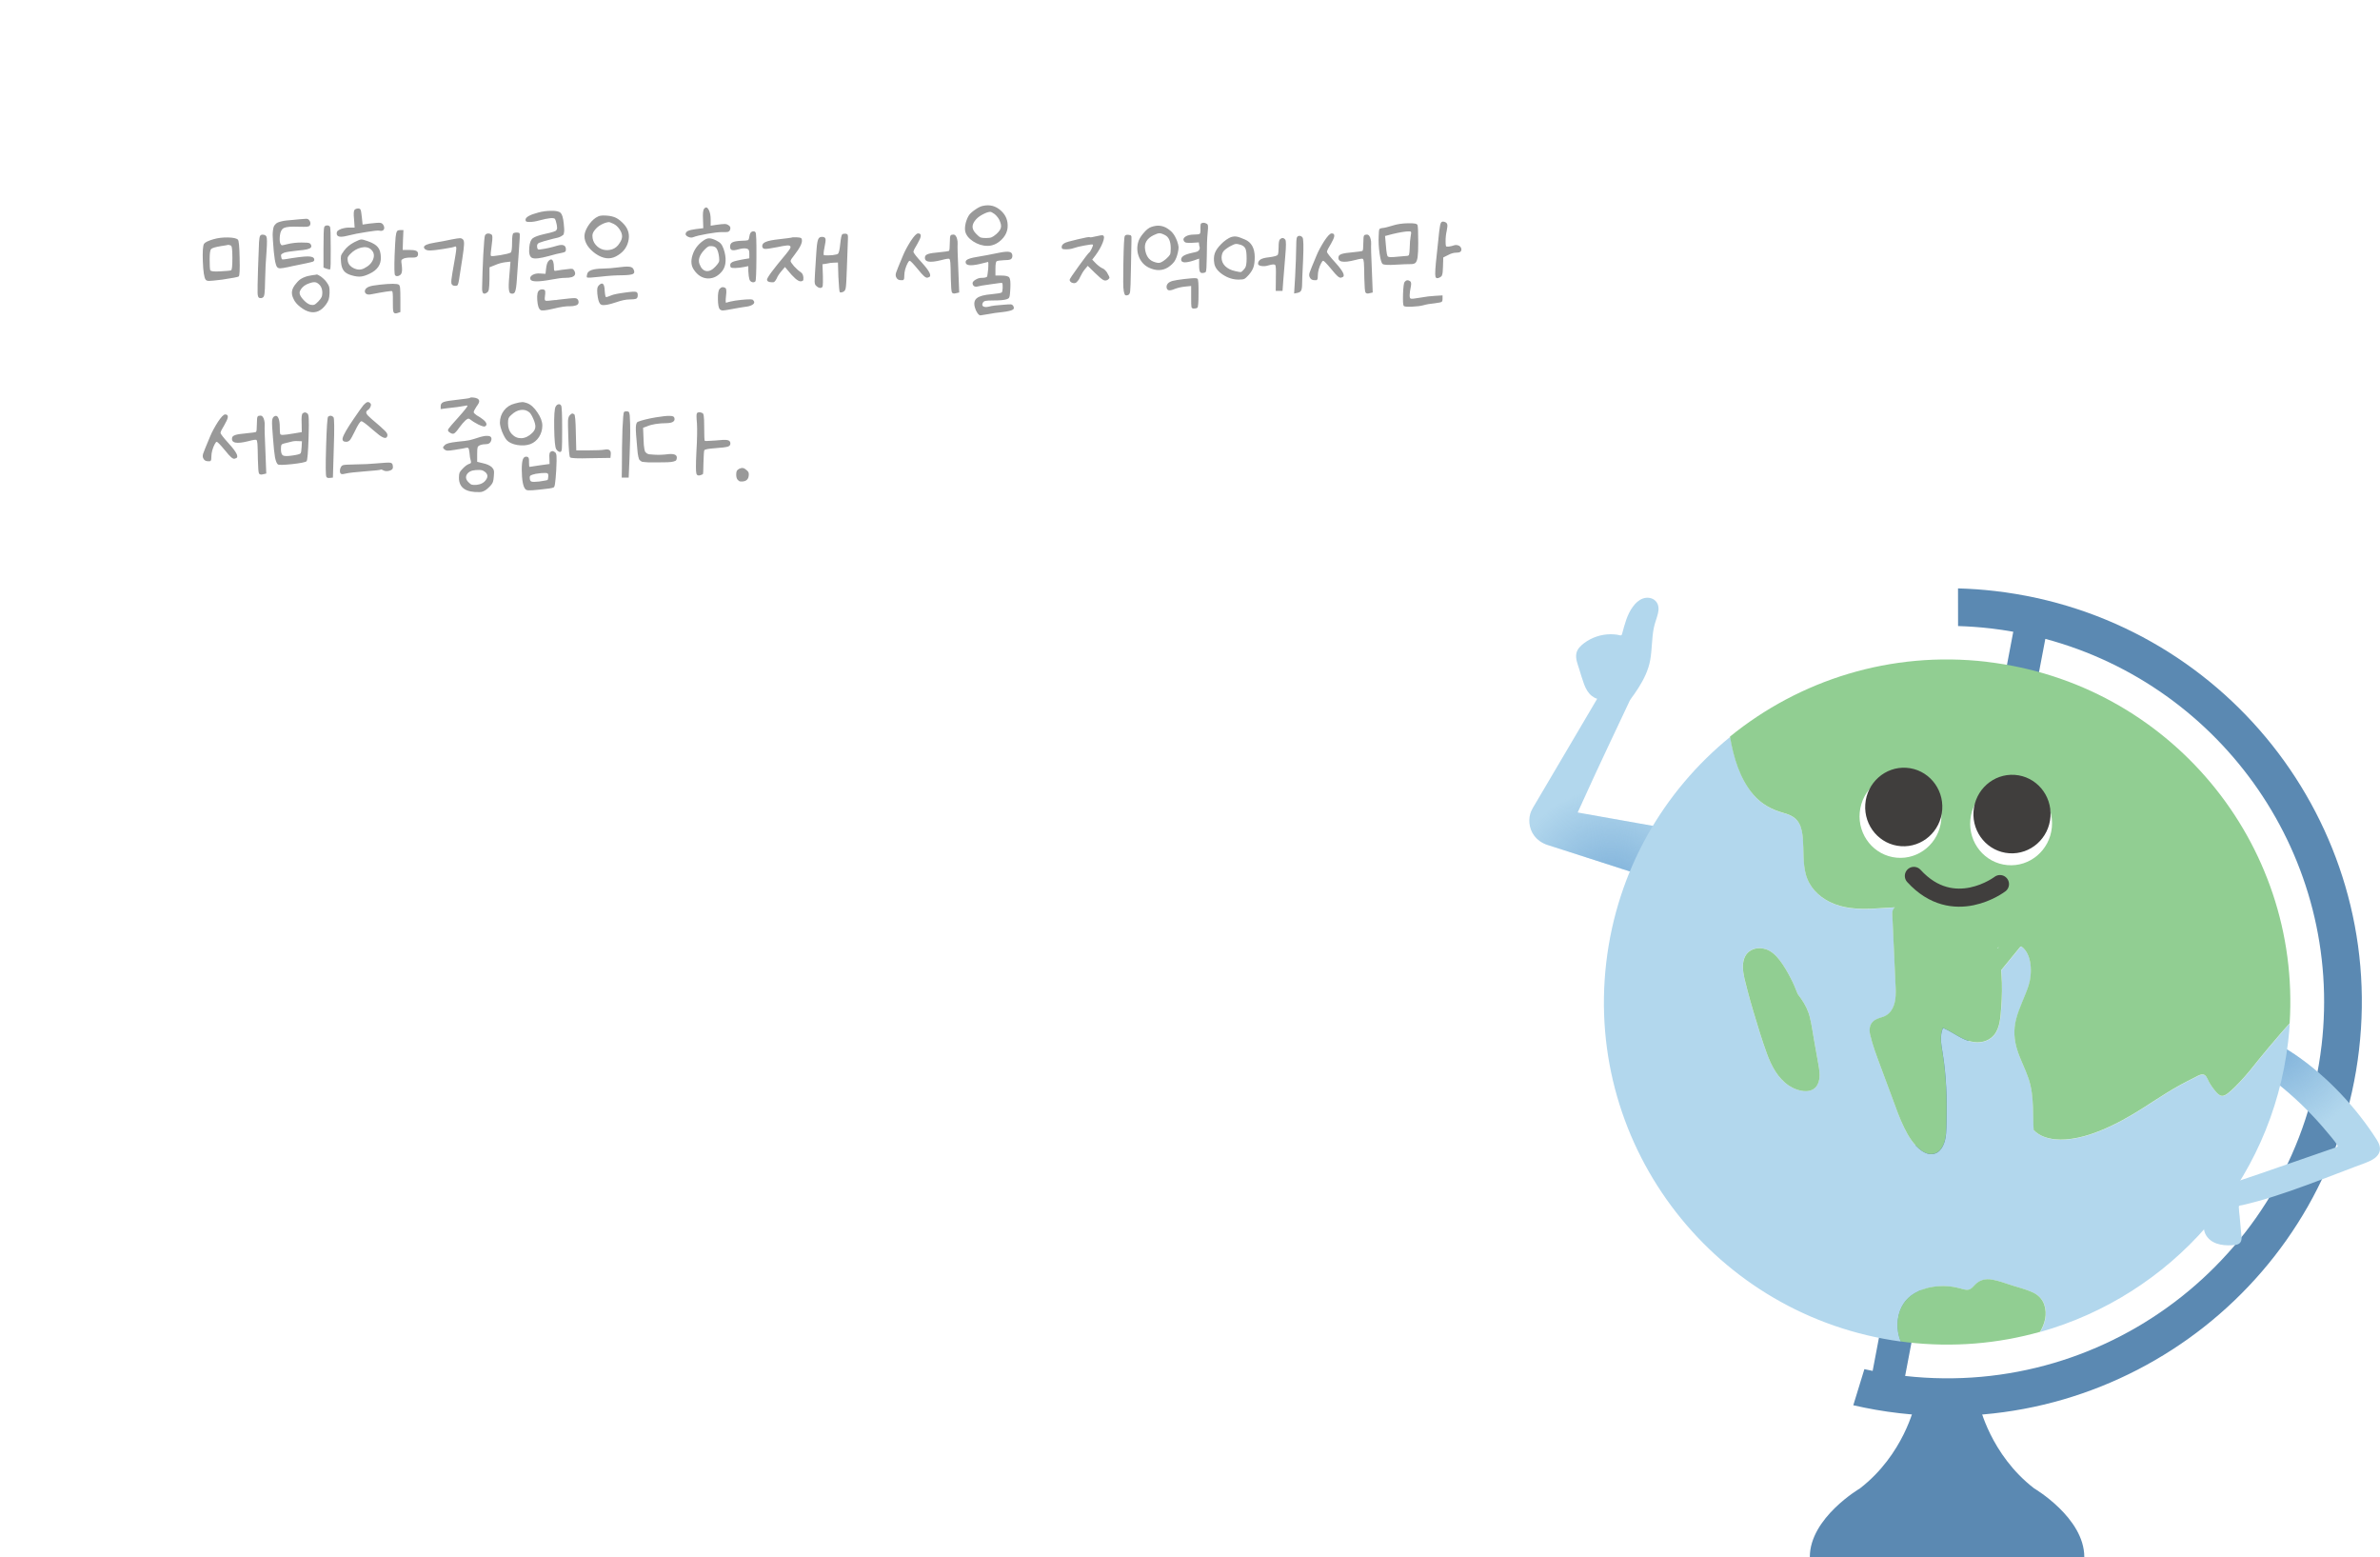 <svg width="263" height="172" viewBox="0 0 263 172" fill="none" xmlns="http://www.w3.org/2000/svg">
<g clip-path="url(#clip0_0_1)">
<path d="M169.226 89.572C169.309 89.373 169.419 89.194 169.528 89.009C169.927 88.333 170.325 87.657 170.724 86.982C171.381 85.869 172.035 84.756 172.692 83.643C173.42 82.411 174.147 81.179 174.871 79.947C175.412 79.03 175.953 78.112 176.494 77.195C176.275 77.129 176.073 77.016 175.887 76.867C175.478 76.539 175.233 76.075 175.05 75.592C174.841 75.039 174.681 74.466 174.505 73.903C174.339 73.369 174.087 72.777 174.19 72.207C174.283 71.69 174.681 71.323 175.083 71.021C175.492 70.716 175.953 70.481 176.438 70.319C176.933 70.153 177.457 70.067 177.979 70.064C178.228 70.064 178.473 70.084 178.719 70.117C178.835 70.134 178.988 70.197 179.104 70.19C179.217 70.18 179.227 70.097 179.257 69.988C179.546 68.951 179.788 67.905 180.442 67.02C180.734 66.626 181.09 66.278 181.561 66.113C182.043 65.947 182.617 66.027 182.972 66.414C183.314 66.792 183.324 67.299 183.211 67.769C183.085 68.302 182.866 68.805 182.757 69.345C182.518 70.524 182.567 71.737 182.355 72.916C182.159 74.019 181.658 75.035 181.063 75.976C180.914 76.211 180.758 76.443 180.598 76.675C180.442 76.9 180.253 77.122 180.117 77.357C180.104 77.38 180.094 77.407 180.08 77.433C179.831 77.963 179.579 78.493 179.33 79.023C178.334 81.139 177.328 83.252 176.345 85.375C175.671 86.833 175.003 88.296 174.336 89.757C175.521 89.969 176.71 90.181 177.896 90.39C179.891 90.741 181.887 91.092 183.879 91.45C184.334 91.532 184.792 91.612 185.247 91.695C185.456 91.731 185.486 92.003 185.363 92.138C184.208 93.42 183.049 94.698 181.893 95.977C181.731 96.159 181.565 96.338 181.402 96.52C181.335 96.593 181.216 96.623 181.126 96.593C180.515 96.398 179.901 96.199 179.29 96.004C177.992 95.586 176.697 95.169 175.399 94.751C174.223 94.374 173.048 93.996 171.872 93.619C171.59 93.529 171.305 93.437 171.022 93.347C170.401 93.148 169.877 92.791 169.495 92.258C168.94 91.479 168.844 90.436 169.219 89.562L169.226 89.572Z" fill="#B2D7ED"/>
<path d="M169.226 89.572C169.309 89.373 169.419 89.194 169.528 89.009C169.927 88.333 170.325 87.657 170.724 86.982C171.381 85.869 172.035 84.756 172.692 83.643C173.42 82.411 174.147 81.179 174.871 79.947C175.412 79.03 175.953 78.112 176.494 77.195C176.275 77.129 176.073 77.016 175.887 76.867C175.478 76.539 175.233 76.075 175.05 75.592C174.841 75.039 174.681 74.466 174.505 73.903C174.339 73.369 174.087 72.777 174.19 72.207C174.283 71.69 174.681 71.323 175.083 71.021C175.492 70.716 175.953 70.481 176.438 70.319C176.933 70.153 177.457 70.067 177.979 70.064C178.228 70.064 178.473 70.084 178.719 70.117C178.835 70.134 178.988 70.197 179.104 70.19C179.217 70.18 179.227 70.097 179.257 69.988C179.546 68.951 179.788 67.905 180.442 67.02C180.734 66.626 181.09 66.278 181.561 66.113C182.043 65.947 182.617 66.027 182.972 66.414C183.314 66.792 183.324 67.299 183.211 67.769C183.085 68.302 182.866 68.805 182.757 69.345C182.518 70.524 182.567 71.737 182.355 72.916C182.159 74.019 181.658 75.035 181.063 75.976C180.914 76.211 180.758 76.443 180.598 76.675C180.442 76.9 180.253 77.122 180.117 77.357C180.104 77.38 180.094 77.407 180.08 77.433C179.831 77.963 179.579 78.493 179.33 79.023C178.334 81.139 177.328 83.252 176.345 85.375C175.671 86.833 175.003 88.296 174.336 89.757C175.521 89.969 176.71 90.181 177.896 90.39C179.891 90.741 181.887 91.092 183.879 91.45C184.334 91.532 184.792 91.612 185.247 91.695C185.456 91.731 185.486 92.003 185.363 92.138C184.208 93.42 183.049 94.698 181.893 95.977C181.731 96.159 181.565 96.338 181.402 96.52C181.335 96.593 181.216 96.623 181.126 96.593C180.515 96.398 179.901 96.199 179.29 96.004C177.992 95.586 176.697 95.169 175.399 94.751C174.223 94.374 173.048 93.996 171.872 93.619C171.59 93.529 171.305 93.437 171.022 93.347C170.401 93.148 169.877 92.791 169.495 92.258C168.94 91.479 168.844 90.436 169.219 89.562L169.226 89.572Z" fill="url(#paint0_radial_0_1)"/>
<path d="M206.019 151.25C206.325 151.317 206.63 151.383 206.935 151.443L222.475 69.789C221.651 69.643 220.821 69.517 219.978 69.421C218.769 69.282 217.571 69.196 216.375 69.16L216.369 65C217.723 65.036 219.088 65.132 220.459 65.291C245.605 68.213 263.611 90.91 260.682 115.991C257.754 141.069 234.996 159.034 209.854 156.112C208.134 155.914 206.447 155.616 204.797 155.238L206.022 151.25H206.019ZM256.542 115.508C258.963 94.775 245.641 75.834 226.018 70.577L210.525 152.002C233.306 154.546 253.886 138.248 256.539 115.511L256.542 115.508Z" fill="#5B89B2"/>
<path d="M243.576 135.342C243.629 135.054 243.762 134.786 243.878 134.518C244.007 134.219 244.137 133.921 244.27 133.627C244.519 133.07 244.764 132.51 245.03 131.961C245.143 131.726 245.276 131.487 245.468 131.305C245.674 131.106 245.933 130.984 246.199 130.884C247.394 130.434 248.616 130.046 249.821 129.629C251.043 129.205 252.262 128.784 253.484 128.361C254.706 127.937 255.924 127.516 257.146 127.092C257.432 126.993 257.717 126.893 258.003 126.794C258.089 126.764 258.229 126.734 258.295 126.668C258.361 126.602 258.302 126.536 258.252 126.456C257.943 125.976 257.541 125.529 257.176 125.088C255.708 123.316 254.075 121.684 252.305 120.21C251.873 119.852 251.435 119.501 250.99 119.163C250.851 119.057 250.778 118.882 250.874 118.719C250.944 118.6 251.116 118.531 251.252 118.577L252.096 115.954C252.096 115.954 252.076 115.937 252.063 115.931C251.883 115.802 252.043 115.517 252.239 115.633C254.121 116.736 255.861 118.11 257.442 119.61C259.032 121.121 260.473 122.786 261.742 124.572C262.05 125.006 262.349 125.446 262.635 125.896C262.927 126.357 263.139 126.877 262.88 127.403C262.688 127.794 262.293 128.059 261.908 128.241C261.37 128.496 260.795 128.682 260.237 128.894C257.87 129.791 255.513 130.719 253.119 131.553C251.94 131.964 250.751 132.348 249.546 132.683C248.958 132.845 248.364 132.997 247.769 133.133C247.683 133.153 247.49 133.163 247.424 133.226C247.388 133.262 247.401 133.342 247.401 133.391C247.411 133.729 247.461 134.074 247.494 134.408C247.55 135.037 247.61 135.667 247.666 136.293C247.69 136.548 247.746 136.826 247.656 137.078C247.554 137.369 247.298 137.502 247.006 137.531C245.963 137.644 244.678 137.574 243.958 136.707C243.635 136.319 243.479 135.842 243.572 135.342H243.576Z" fill="#B2D7ED"/>
<path d="M243.576 135.342C243.629 135.054 243.762 134.786 243.878 134.518C244.007 134.219 244.137 133.921 244.27 133.627C244.519 133.07 244.764 132.51 245.03 131.961C245.143 131.726 245.276 131.487 245.468 131.305C245.674 131.106 245.933 130.984 246.199 130.884C247.394 130.434 248.616 130.046 249.821 129.629C251.043 129.205 252.262 128.784 253.484 128.361C254.706 127.937 255.924 127.516 257.146 127.092C257.432 126.993 257.717 126.893 258.003 126.794C258.089 126.764 258.229 126.734 258.295 126.668C258.361 126.602 258.302 126.536 258.252 126.456C257.943 125.976 257.541 125.529 257.176 125.088C255.708 123.316 254.075 121.684 252.305 120.21C251.873 119.852 251.435 119.501 250.99 119.163C250.851 119.057 250.778 118.882 250.874 118.719C250.944 118.6 251.116 118.531 251.252 118.577L252.096 115.954C252.096 115.954 252.076 115.937 252.063 115.931C251.883 115.802 252.043 115.517 252.239 115.633C254.121 116.736 255.861 118.11 257.442 119.61C259.032 121.121 260.473 122.786 261.742 124.572C262.05 125.006 262.349 125.446 262.635 125.896C262.927 126.357 263.139 126.877 262.88 127.403C262.688 127.794 262.293 128.059 261.908 128.241C261.37 128.496 260.795 128.682 260.237 128.894C257.87 129.791 255.513 130.719 253.119 131.553C251.94 131.964 250.751 132.348 249.546 132.683C248.958 132.845 248.364 132.997 247.769 133.133C247.683 133.153 247.49 133.163 247.424 133.226C247.388 133.262 247.401 133.342 247.401 133.391C247.411 133.729 247.461 134.074 247.494 134.408C247.55 135.037 247.61 135.667 247.666 136.293C247.69 136.548 247.746 136.826 247.656 137.078C247.554 137.369 247.298 137.502 247.006 137.531C245.963 137.644 244.678 137.574 243.958 136.707C243.635 136.319 243.479 135.842 243.572 135.342H243.576Z" fill="url(#paint1_radial_0_1)"/>
<path d="M205.541 164.416C210.369 160.684 211.564 155.269 211.564 155.269L215.157 154.947L218.749 155.269C218.749 155.269 219.945 160.687 224.773 164.416C224.773 164.416 230.324 167.665 230.324 172.001H199.993C199.993 167.665 205.544 164.416 205.544 164.416H205.541Z" fill="#5B89B2"/>
<path d="M220.765 104.763C220.758 104.737 220.752 104.71 220.745 104.684L220.878 104.641C220.838 104.677 220.802 104.72 220.765 104.763Z" fill="#B2D7ED"/>
<path d="M197.1 89.819C197.791 90.011 198.435 90.283 198.81 90.949C199.109 91.482 199.195 92.118 199.242 92.724C199.345 94.022 199.222 95.357 199.567 96.626C199.946 98.013 200.959 99.03 202.19 99.646C203.681 100.391 205.345 100.467 206.978 100.391C207.792 100.355 208.602 100.282 209.412 100.249C209.283 100.345 209.18 100.481 209.137 100.689C209.08 100.964 209.13 101.272 209.143 101.547C209.157 101.858 209.17 102.173 209.186 102.484C209.243 103.75 209.299 105.018 209.359 106.283C209.389 106.922 209.416 107.565 209.445 108.208C209.472 108.807 209.522 109.41 209.489 110.009C209.436 111.013 209.08 112.003 208.091 112.344C207.712 112.477 207.294 112.566 206.992 112.858C206.58 113.255 206.553 113.811 206.676 114.345C206.955 115.537 207.397 116.686 207.822 117.829C208.253 118.988 208.685 120.151 209.117 121.31C209.532 122.423 209.917 123.555 210.442 124.615C210.906 125.556 211.491 126.526 212.357 127.126C212.799 127.43 213.327 127.616 213.855 127.427C214.237 127.291 214.512 126.97 214.698 126.609C215.123 125.771 215.077 124.741 215.1 123.83C215.163 121.366 215.08 118.889 214.692 116.458C214.599 115.868 214.476 115.269 214.489 114.669C214.496 114.388 214.526 114.1 214.615 113.831C214.629 113.792 214.682 113.586 214.715 113.573C214.748 113.556 214.911 113.649 214.941 113.662C215.914 114.109 216.754 114.818 217.806 115.07C218.709 115.285 219.712 115.123 220.35 114.371C221.037 113.56 221.077 112.318 221.156 111.301C221.249 110.105 221.273 108.89 221.186 107.694C221.173 107.529 221.156 107.363 221.143 107.197L223.275 104.594C223.311 104.584 223.345 104.578 223.381 104.568C224.593 105.422 224.6 107.595 224.171 108.913C223.763 110.172 223.119 111.341 222.793 112.626C222.505 113.768 222.568 114.878 222.92 115.987C223.262 117.077 223.806 118.084 224.175 119.164C224.52 120.177 224.62 121.24 224.663 122.31C224.696 123.128 224.683 123.992 224.739 124.844C225.065 125.185 225.45 125.44 225.928 125.612C226.685 125.884 227.505 125.946 228.302 125.887C230.092 125.758 231.818 125.102 233.422 124.337C235.032 123.568 236.523 122.621 238.014 121.651C238.987 121.018 239.97 120.399 240.989 119.842C241.49 119.568 241.999 119.316 242.507 119.058C242.759 118.928 243.034 118.756 243.317 118.71C243.792 118.634 243.934 119.207 244.11 119.528C244.319 119.915 244.582 120.28 244.871 120.614C245.04 120.81 245.272 121.065 245.555 121.075C245.847 121.084 246.122 120.859 246.335 120.687C246.753 120.346 247.135 119.952 247.507 119.558C248.274 118.75 248.971 117.872 249.665 117.001C250.349 116.143 251.063 115.318 251.777 114.484C252.189 114.003 252.604 113.527 253.029 113.06C252.986 113.735 252.926 114.411 252.846 115.093C251.013 130.785 239.8 143.109 225.446 147.143C225.981 146.246 226.263 145.212 225.925 144.166C225.712 143.513 225.237 143.053 224.636 142.778C223.909 142.443 223.102 142.248 222.342 142.006C221.618 141.778 220.884 141.486 220.134 141.364C219.446 141.248 218.796 141.387 218.291 141.907C218.082 142.122 217.876 142.404 217.574 142.473C217.232 142.553 216.857 142.404 216.531 142.314C215.754 142.106 214.951 142.036 214.15 142.102C212.763 142.215 211.232 142.745 210.392 143.977C209.675 145.03 209.535 146.421 209.861 147.637C209.914 147.832 209.977 148.021 210.05 148.2C189.626 145.431 175.099 126.847 177.497 106.336C178.685 96.159 183.819 87.402 191.197 81.4C191.595 83.725 192.286 86.07 193.783 87.812C194.693 88.872 195.805 89.468 197.117 89.829L197.1 89.819ZM192.598 106.926C192.624 107.697 192.86 108.472 193.049 109.214C193.262 110.046 193.494 110.874 193.74 111.695C194.212 113.268 194.686 114.858 195.251 116.398C195.749 117.756 196.459 119.107 197.661 119.915C198.648 120.578 200.53 121.058 200.979 119.472C201.164 118.822 201.038 118.143 200.922 117.498C200.769 116.64 200.617 115.782 200.464 114.921C200.318 114.09 200.198 113.242 200.006 112.42C199.82 111.635 199.471 110.96 199.016 110.307C198.897 110.135 198.77 109.969 198.648 109.801C198.412 109.175 198.143 108.559 197.831 107.966C197.489 107.317 197.117 106.674 196.675 106.091C196.26 105.545 195.729 105.028 195.068 104.836C194.477 104.664 193.82 104.71 193.305 105.091C192.734 105.512 192.571 106.24 192.595 106.922L192.598 106.926Z" fill="#B2D7ED"/>
<path d="M219.546 73.117C239.674 75.455 254.274 93.108 253.016 113.043C252.591 113.51 252.176 113.987 251.764 114.467C251.053 115.302 250.336 116.126 249.652 116.984C248.958 117.859 248.264 118.733 247.494 119.541C247.122 119.932 246.74 120.326 246.322 120.67C246.109 120.846 245.837 121.068 245.542 121.058C245.259 121.048 245.03 120.796 244.858 120.598C244.569 120.266 244.31 119.899 244.097 119.511C243.921 119.187 243.778 118.617 243.304 118.693C243.018 118.74 242.742 118.912 242.493 119.041C241.985 119.299 241.474 119.551 240.976 119.826C239.957 120.382 238.974 121.002 238.001 121.634C236.51 122.608 235.019 123.552 233.409 124.32C231.805 125.085 230.075 125.741 228.289 125.87C227.492 125.93 226.672 125.867 225.915 125.595C225.437 125.423 225.052 125.168 224.726 124.827C224.67 123.976 224.683 123.115 224.65 122.293C224.607 121.224 224.507 120.16 224.162 119.147C223.793 118.067 223.249 117.06 222.907 115.971C222.558 114.861 222.491 113.752 222.78 112.609C223.106 111.321 223.747 110.152 224.158 108.896C224.587 107.581 224.58 105.409 223.368 104.551C223.332 104.561 223.298 104.568 223.262 104.578L221.13 107.181C221.143 107.346 221.163 107.512 221.173 107.678C221.26 108.873 221.236 110.089 221.143 111.284C221.064 112.301 221.024 113.543 220.337 114.354C219.699 115.106 218.696 115.269 217.793 115.053C216.741 114.802 215.897 114.093 214.928 113.646C214.894 113.632 214.735 113.54 214.702 113.556C214.669 113.573 214.616 113.775 214.602 113.815C214.513 114.083 214.483 114.371 214.476 114.653C214.463 115.255 214.586 115.852 214.679 116.441C215.067 118.872 215.147 121.349 215.087 123.813C215.064 124.728 215.114 125.754 214.685 126.592C214.499 126.957 214.227 127.275 213.842 127.41C213.314 127.599 212.789 127.417 212.344 127.109C211.478 126.509 210.893 125.539 210.429 124.598C209.904 123.535 209.515 122.406 209.104 121.293C208.672 120.134 208.24 118.971 207.809 117.812C207.384 116.67 206.942 115.52 206.663 114.328C206.54 113.795 206.564 113.238 206.979 112.841C207.281 112.549 207.699 112.457 208.078 112.328C209.067 111.986 209.422 110.993 209.476 109.993C209.509 109.393 209.459 108.79 209.432 108.191C209.403 107.552 209.376 106.909 209.346 106.267C209.29 105.001 209.233 103.733 209.173 102.468C209.16 102.156 209.147 101.842 209.13 101.531C209.117 101.256 209.071 100.944 209.124 100.673C209.167 100.464 209.266 100.328 209.399 100.232C208.586 100.265 207.776 100.338 206.965 100.375C205.332 100.448 203.668 100.375 202.177 99.629C200.946 99.013 199.933 98 199.554 96.609C199.209 95.34 199.329 94.009 199.229 92.707C199.182 92.101 199.096 91.465 198.797 90.932C198.425 90.266 197.781 89.995 197.087 89.803C195.776 89.439 194.663 88.842 193.754 87.786C192.256 86.044 191.565 83.699 191.167 81.374C198.837 75.134 208.928 71.875 219.533 73.107L219.546 73.117ZM220.765 104.763C220.801 104.72 220.838 104.677 220.878 104.64L220.745 104.684C220.752 104.71 220.758 104.737 220.765 104.763Z" fill="#91CE92"/>
<path d="M195.072 104.84C195.733 105.032 196.264 105.552 196.679 106.095C197.121 106.674 197.492 107.32 197.834 107.969C198.147 108.562 198.415 109.175 198.651 109.804C198.774 109.973 198.9 110.139 199.02 110.311C199.475 110.963 199.823 111.639 200.009 112.424C200.205 113.245 200.321 114.093 200.467 114.924C200.62 115.782 200.773 116.64 200.926 117.501C201.042 118.147 201.165 118.826 200.982 119.475C200.531 121.062 198.651 120.585 197.665 119.919C196.46 119.108 195.749 117.756 195.254 116.402C194.69 114.862 194.215 113.275 193.744 111.699C193.498 110.877 193.266 110.049 193.053 109.218C192.864 108.476 192.631 107.704 192.601 106.929C192.578 106.247 192.741 105.518 193.312 105.098C193.827 104.72 194.484 104.671 195.075 104.843L195.072 104.84Z" fill="#91CE92"/>
<path d="M210.375 143.964C211.212 142.732 212.743 142.202 214.134 142.089C214.934 142.023 215.738 142.093 216.515 142.301C216.84 142.387 217.215 142.54 217.557 142.46C217.859 142.391 218.065 142.109 218.275 141.894C218.783 141.374 219.43 141.235 220.117 141.351C220.868 141.477 221.602 141.765 222.325 141.993C223.086 142.232 223.893 142.43 224.62 142.765C225.221 143.04 225.696 143.5 225.908 144.153C226.25 145.199 225.965 146.233 225.43 147.13C220.798 148.432 215.841 148.872 210.764 148.283C210.518 148.253 210.272 148.22 210.03 148.187C209.957 148.004 209.894 147.819 209.841 147.624C209.515 146.408 209.655 145.017 210.372 143.964H210.375Z" fill="#91CE92"/>
<path d="M221.81 95.567C219.323 95.338 217.497 93.098 217.733 90.564C217.968 88.031 220.174 86.163 222.661 86.393C225.148 86.622 226.974 88.862 226.739 91.396C226.504 93.929 224.297 95.797 221.81 95.567Z" fill="white"/>
<path d="M218.082 89.64C217.916 92.031 219.686 94.101 222.033 94.26C224.381 94.419 226.419 92.611 226.585 90.22C226.751 87.829 224.982 85.758 222.634 85.6C220.287 85.441 218.248 87.249 218.082 89.64Z" fill="#403E3D"/>
<path d="M209.586 94.749C207.099 94.519 205.274 92.279 205.509 89.746C205.744 87.212 207.951 85.345 210.438 85.574C212.925 85.804 214.75 88.044 214.515 90.578C214.28 93.111 212.073 94.979 209.586 94.749Z" fill="white"/>
<path d="M206.121 88.859C205.955 91.25 207.725 93.32 210.073 93.479C212.42 93.638 214.459 91.83 214.625 89.439C214.791 87.047 213.021 84.977 210.674 84.818C208.326 84.659 206.287 86.468 206.121 88.859Z" fill="#403E3D"/>
<path d="M221.004 97.666C221.004 97.666 215.881 101.577 211.491 96.762" stroke="#403E3D" stroke-width="2" stroke-linecap="round" stroke-linejoin="round"/>
</g>
<g filter="url(#filter0_d_0_1)">
<rect x="7" y="5" width="165" height="60.294" rx="15" fill="white"/>
<path d="M154.36 75.244C155.661 76.025 157.324 75.119 157.383 73.596L158.214 51.954C158.273 50.403 156.629 49.38 155.269 50.121L135.935 60.655C134.575 61.397 134.531 63.339 135.857 64.135L154.36 75.244Z" fill="white"/>
<path d="M28.752 24.04C28.816 23.944 28.933 23.907 29.104 23.928C29.275 23.949 29.387 24.019 29.44 24.136C29.515 24.275 29.52 24.808 29.456 25.736C29.371 26.781 29.317 27.848 29.296 28.936C29.285 29.661 29.264 30.152 29.232 30.408C29.2 30.664 29.141 30.813 29.056 30.856C28.939 30.941 28.8 30.957 28.64 30.904C28.533 30.861 28.475 30.68 28.464 30.36C28.453 30.04 28.469 29.155 28.512 27.704C28.565 26.093 28.603 25.107 28.624 24.744C28.645 24.381 28.688 24.147 28.752 24.04ZM23.6 24.424C24.091 24.285 24.619 24.221 25.184 24.232C25.76 24.243 26.128 24.323 26.288 24.472C26.395 24.579 26.459 25.261 26.48 26.52C26.512 27.768 26.48 28.44 26.384 28.536C26.32 28.6 25.712 28.717 24.56 28.888C23.781 28.984 23.296 29.032 23.104 29.032C22.912 29.032 22.784 28.984 22.72 28.888C22.56 28.664 22.459 28.008 22.416 26.92C22.373 25.821 22.416 25.16 22.544 24.936C22.661 24.765 23.013 24.595 23.6 24.424ZM25.488 25.112C25.36 25.069 25.264 25.048 25.2 25.048C25.189 25.059 25.147 25.069 25.072 25.08C25.008 25.091 24.917 25.107 24.8 25.128C24.683 25.149 24.576 25.165 24.48 25.176C23.819 25.283 23.435 25.395 23.328 25.512C23.221 25.629 23.168 25.997 23.168 26.616C23.168 27.299 23.189 27.709 23.232 27.848C23.285 27.976 23.653 28.019 24.336 27.976C24.997 27.944 25.397 27.907 25.536 27.864C25.632 27.832 25.68 27.379 25.68 26.504C25.68 25.971 25.664 25.613 25.632 25.432C25.611 25.251 25.563 25.144 25.488 25.112ZM32.339 22.296C32.701 22.253 33.197 22.211 33.827 22.168C33.997 22.157 34.131 22.237 34.227 22.408C34.323 22.579 34.328 22.744 34.243 22.904C34.2 22.979 34.093 23.027 33.923 23.048C33.752 23.059 33.427 23.059 32.947 23.048C32.168 23.016 31.651 23.059 31.395 23.176C31.139 23.293 30.984 23.571 30.931 24.008C30.888 24.381 30.899 24.669 30.963 24.872C31.027 25.011 31.091 25.085 31.155 25.096C31.219 25.096 31.421 25.053 31.763 24.968C32.243 24.851 32.76 24.792 33.315 24.792C33.581 24.792 33.779 24.797 33.907 24.808C34.045 24.819 34.147 24.84 34.211 24.872C34.275 24.904 34.323 24.957 34.355 25.032C34.493 25.277 34.349 25.448 33.923 25.544C33.709 25.597 33.389 25.64 32.963 25.672C32.163 25.757 31.645 25.837 31.411 25.912C31.24 25.987 31.133 26.051 31.091 26.104C31.048 26.157 31.043 26.248 31.075 26.376C31.096 26.525 31.128 26.616 31.171 26.648C31.224 26.669 31.347 26.664 31.539 26.632C32.733 26.429 33.555 26.328 34.003 26.328C34.451 26.328 34.691 26.429 34.723 26.632C34.723 26.643 34.723 26.653 34.723 26.664C34.744 26.771 34.696 26.851 34.579 26.904C34.408 26.968 33.597 27.144 32.147 27.432L32.131 27.448H32.115H32.099H32.083H32.067L32.051 27.464H32.035H32.019H32.003H31.987L31.971 27.48H31.955H31.939H31.923H31.907L31.891 27.496H31.875C31.416 27.592 31.112 27.64 30.963 27.64C30.824 27.64 30.717 27.603 30.643 27.528C30.429 27.325 30.269 26.349 30.163 24.6C30.141 24.344 30.131 24.131 30.131 23.96C30.131 23.789 30.141 23.624 30.163 23.464C30.184 23.293 30.211 23.16 30.243 23.064C30.275 22.968 30.333 22.877 30.419 22.792C30.504 22.696 30.595 22.627 30.691 22.584C30.787 22.541 30.92 22.499 31.091 22.456C31.261 22.413 31.443 22.381 31.635 22.36C31.827 22.339 32.061 22.317 32.339 22.296ZM35.827 23.096C35.869 22.979 35.965 22.915 36.115 22.904C36.264 22.893 36.381 22.941 36.467 23.048C36.52 23.133 36.547 23.923 36.547 25.416C36.557 26.909 36.536 27.688 36.483 27.752C36.44 27.784 36.307 27.763 36.083 27.688L35.747 27.56V25.432C35.747 24.024 35.773 23.245 35.827 23.096ZM34.563 28.392C34.787 28.371 34.925 28.349 34.979 28.328C35.021 28.307 35.112 28.339 35.251 28.424C35.4 28.499 35.555 28.611 35.715 28.76C35.875 28.899 35.997 29.032 36.083 29.16C36.232 29.363 36.328 29.533 36.371 29.672C36.413 29.811 36.429 30.04 36.419 30.36C36.408 30.669 36.376 30.909 36.323 31.08C36.269 31.251 36.168 31.437 36.019 31.64C35.517 32.333 34.925 32.605 34.243 32.456C33.901 32.381 33.549 32.2 33.187 31.912C32.824 31.635 32.573 31.336 32.435 31.016C32.275 30.696 32.221 30.403 32.275 30.136C32.328 29.859 32.493 29.565 32.771 29.256C32.867 29.139 32.957 29.043 33.043 28.968C33.128 28.893 33.219 28.829 33.315 28.776C33.421 28.712 33.533 28.659 33.651 28.616C33.779 28.563 33.912 28.52 34.051 28.488C34.2 28.456 34.371 28.424 34.563 28.392ZM35.379 29.544C35.208 29.341 35.043 29.224 34.883 29.192C34.723 29.149 34.493 29.181 34.195 29.288C33.992 29.352 33.805 29.443 33.635 29.56C33.475 29.677 33.347 29.811 33.251 29.96C33.155 30.099 33.107 30.232 33.107 30.36C33.107 30.563 33.251 30.819 33.539 31.128C33.827 31.437 34.093 31.619 34.339 31.672C34.509 31.704 34.643 31.699 34.739 31.656C34.845 31.613 34.995 31.491 35.187 31.288C35.357 31.107 35.469 30.957 35.523 30.84C35.587 30.712 35.619 30.547 35.619 30.344C35.619 30.024 35.539 29.757 35.379 29.544ZM39.189 21.176C39.274 21.091 39.392 21.043 39.541 21.032C39.69 21.021 39.786 21.059 39.829 21.144C39.882 21.197 39.936 21.491 39.989 22.024L40.069 22.808L40.837 22.696C41.466 22.621 41.861 22.595 42.021 22.616C42.181 22.637 42.304 22.733 42.389 22.904C42.485 23.107 42.485 23.267 42.389 23.384C42.304 23.501 42.144 23.533 41.909 23.48C41.76 23.448 41.296 23.496 40.517 23.624C39.738 23.741 39.008 23.885 38.325 24.056C37.578 24.248 37.205 24.157 37.205 23.784C37.205 23.667 37.237 23.576 37.301 23.512C37.376 23.437 37.509 23.363 37.701 23.288C38.064 23.171 38.4 23.123 38.709 23.144H39.189L39.125 22.232C39.061 21.624 39.082 21.272 39.189 21.176ZM43.877 23.544C43.92 23.459 44.048 23.416 44.261 23.416H44.581L44.533 24.504L44.501 25.608H45.189C45.573 25.608 45.834 25.64 45.973 25.704C46.122 25.757 46.197 25.875 46.197 26.056C46.197 26.216 46.138 26.328 46.021 26.392C45.904 26.445 45.706 26.467 45.429 26.456C45.12 26.445 44.853 26.477 44.629 26.552C44.48 26.616 44.389 26.685 44.357 26.76C44.336 26.824 44.346 26.984 44.389 27.24C44.442 27.656 44.442 27.944 44.389 28.104C44.357 28.275 44.245 28.397 44.053 28.472C43.861 28.536 43.728 28.509 43.653 28.392C43.578 28.296 43.562 27.576 43.605 26.232C43.648 25.197 43.685 24.52 43.717 24.2C43.749 23.869 43.802 23.651 43.877 23.544ZM39.141 24.76C39.536 24.557 39.792 24.456 39.909 24.456C40.037 24.445 40.288 24.509 40.661 24.648C41.205 24.84 41.573 25.064 41.765 25.32C41.968 25.565 42.074 25.933 42.085 26.424C42.117 27.235 41.696 27.843 40.821 28.248C40.469 28.419 40.149 28.52 39.861 28.552C39.573 28.573 39.248 28.531 38.885 28.424C38.48 28.317 38.186 28.152 38.005 27.928C37.824 27.704 37.717 27.384 37.685 26.968C37.653 26.627 37.653 26.392 37.685 26.264C37.717 26.136 37.834 25.939 38.037 25.672C38.293 25.32 38.661 25.016 39.141 24.76ZM40.997 25.56C40.73 25.315 40.368 25.245 39.909 25.352C39.45 25.459 39.04 25.704 38.677 26.088C38.538 26.227 38.453 26.344 38.421 26.44C38.4 26.536 38.405 26.68 38.437 26.872C38.522 27.224 38.757 27.485 39.141 27.656C39.536 27.827 39.904 27.821 40.245 27.64C40.757 27.384 41.088 27.048 41.237 26.632C41.397 26.205 41.317 25.848 40.997 25.56ZM41.989 29.448C43.173 29.32 43.866 29.32 44.069 29.448C44.144 29.491 44.192 29.619 44.213 29.832C44.234 30.045 44.245 30.44 44.245 31.016V32.472L43.909 32.584C43.685 32.659 43.541 32.616 43.477 32.456C43.424 32.307 43.402 31.901 43.413 31.24C43.424 30.568 43.397 30.211 43.333 30.168C43.248 30.115 42.458 30.232 40.965 30.52C40.741 30.563 40.565 30.536 40.437 30.44C40.32 30.333 40.288 30.2 40.341 30.04C40.405 29.88 40.549 29.757 40.773 29.672C40.976 29.587 41.381 29.512 41.989 29.448ZM56.746 23.752C56.874 23.699 57.007 23.677 57.146 23.688C57.285 23.688 57.375 23.72 57.418 23.784C57.461 23.848 57.434 24.483 57.338 25.688C57.252 26.776 57.178 27.837 57.114 28.872C57.071 29.587 57.002 30.045 56.906 30.248C56.821 30.44 56.655 30.493 56.41 30.408C56.303 30.365 56.239 30.157 56.218 29.784C56.207 29.4 56.245 28.765 56.33 27.88L56.41 26.904L55.834 26.968C55.439 27.021 55.06 27.128 54.698 27.288L54.09 27.528V28.856C54.079 29.379 54.058 29.736 54.026 29.928C53.994 30.109 53.935 30.232 53.85 30.296C53.455 30.595 53.263 30.44 53.274 29.832C53.295 28.701 53.338 27.475 53.402 26.152C53.477 24.819 53.541 24.104 53.594 24.008C53.647 23.891 53.743 23.821 53.882 23.8C54.031 23.779 54.175 23.816 54.314 23.912C54.378 23.955 54.41 24.051 54.41 24.2C54.42 24.349 54.394 24.653 54.33 25.112C54.223 25.837 54.197 26.221 54.25 26.264C54.271 26.296 54.389 26.301 54.602 26.28C54.826 26.259 55.06 26.227 55.306 26.184C55.562 26.141 55.802 26.093 56.026 26.04C56.261 25.976 56.399 25.928 56.442 25.896C56.538 25.811 56.586 25.443 56.586 24.792C56.586 24.141 56.639 23.795 56.746 23.752ZM49.802 24.472C50.346 24.365 50.687 24.312 50.826 24.312C50.965 24.312 51.082 24.365 51.178 24.472C51.263 24.579 51.295 24.776 51.274 25.064C51.263 25.341 51.199 25.859 51.082 26.616C51.071 26.701 51.029 26.973 50.954 27.432C50.879 27.891 50.826 28.232 50.794 28.456C50.709 29.107 50.623 29.464 50.538 29.528C50.495 29.56 50.415 29.576 50.298 29.576C50.063 29.576 49.925 29.485 49.882 29.304C49.85 29.123 49.887 28.733 49.994 28.136C50.282 26.557 50.426 25.656 50.426 25.432C50.426 25.357 50.415 25.304 50.394 25.272C50.373 25.229 50.34 25.213 50.298 25.224C50.212 25.288 49.791 25.379 49.034 25.496C48.287 25.613 47.786 25.672 47.53 25.672C47.231 25.672 47.029 25.608 46.922 25.48C46.73 25.256 46.911 25.069 47.466 24.92C47.636 24.877 47.85 24.835 48.106 24.792C48.714 24.696 49.279 24.589 49.802 24.472ZM59.48 21.48C59.939 21.352 60.425 21.288 60.937 21.288C61.459 21.277 61.8 21.357 61.961 21.528C62.12 21.688 62.233 22.077 62.297 22.696C62.318 22.963 62.334 23.155 62.344 23.272C62.355 23.389 62.35 23.523 62.328 23.672C62.307 23.811 62.281 23.901 62.248 23.944C62.217 23.976 62.136 24.029 62.008 24.104C61.891 24.168 61.774 24.216 61.657 24.248C61.55 24.269 61.368 24.312 61.112 24.376C60.281 24.589 59.769 24.739 59.577 24.824C59.395 24.909 59.321 25.059 59.352 25.272C59.363 25.389 59.39 25.475 59.432 25.528C59.486 25.571 59.56 25.581 59.657 25.56C60.264 25.485 60.899 25.347 61.56 25.144C62.211 24.952 62.536 25.091 62.536 25.56C62.536 25.677 62.505 25.763 62.441 25.816C62.387 25.859 62.248 25.901 62.025 25.944C61.8 25.976 61.326 26.093 60.6 26.296C59.672 26.552 59.07 26.616 58.792 26.488C58.526 26.36 58.425 25.971 58.489 25.32C58.531 24.84 58.648 24.515 58.84 24.344C59.043 24.173 59.47 24.013 60.12 23.864C60.398 23.8 60.606 23.752 60.745 23.72C60.883 23.688 61.017 23.651 61.145 23.608C61.283 23.555 61.374 23.517 61.416 23.496C61.459 23.464 61.496 23.411 61.529 23.336C61.56 23.261 61.571 23.197 61.56 23.144C61.56 23.08 61.55 22.984 61.529 22.856C61.465 22.525 61.395 22.301 61.321 22.184C61.193 22.024 60.627 22.077 59.624 22.344C59.209 22.461 58.84 22.52 58.52 22.52C58.339 22.52 58.217 22.504 58.153 22.472C58.099 22.44 58.072 22.376 58.072 22.28C58.072 21.992 58.542 21.725 59.48 21.48ZM60.569 26.888C60.825 26.579 61.011 26.584 61.129 26.904C61.182 27.064 61.209 27.272 61.209 27.528C61.209 27.731 61.224 27.853 61.257 27.896C61.299 27.928 61.422 27.923 61.624 27.88C61.838 27.837 62.195 27.789 62.697 27.736C62.974 27.693 63.155 27.683 63.24 27.704C63.326 27.725 63.401 27.795 63.465 27.912C63.56 28.083 63.582 28.227 63.529 28.344C63.486 28.461 63.368 28.552 63.176 28.616C62.995 28.669 62.745 28.696 62.425 28.696C62.094 28.696 61.593 28.76 60.92 28.888C59.48 29.155 58.712 29.144 58.617 28.856C58.542 28.675 58.617 28.515 58.84 28.376C59.075 28.237 59.363 28.184 59.705 28.216L60.281 28.248L60.344 27.672C60.387 27.299 60.462 27.037 60.569 26.888ZM59.608 30.056C59.715 29.981 59.854 29.955 60.025 29.976C60.153 29.997 60.227 30.061 60.248 30.168C60.27 30.264 60.254 30.504 60.2 30.888C60.2 30.888 60.2 30.893 60.2 30.904C60.179 31.096 60.217 31.203 60.312 31.224C60.408 31.245 60.75 31.219 61.337 31.144C61.39 31.144 61.432 31.144 61.465 31.144C61.507 31.133 61.566 31.123 61.641 31.112C62.697 30.984 63.315 30.925 63.496 30.936C63.688 30.936 63.816 31.005 63.88 31.144C63.88 31.155 63.886 31.165 63.897 31.176C63.95 31.325 63.95 31.448 63.897 31.544C63.854 31.64 63.752 31.709 63.593 31.752C63.432 31.805 63.224 31.832 62.968 31.832C62.574 31.811 61.966 31.901 61.145 32.104C60.323 32.296 59.854 32.344 59.736 32.248C59.534 32.131 59.411 31.763 59.368 31.144C59.326 30.536 59.406 30.173 59.608 30.056ZM65.832 22.056C66.035 21.928 66.206 21.853 66.344 21.832C66.494 21.8 66.723 21.795 67.032 21.816C67.459 21.848 67.811 21.933 68.088 22.072C68.366 22.211 68.664 22.456 68.984 22.808C69.464 23.363 69.608 23.997 69.416 24.712C69.235 25.416 68.782 25.955 68.056 26.328C67.374 26.68 66.632 26.584 65.832 26.04C65.438 25.763 65.128 25.453 64.904 25.112C64.691 24.771 64.584 24.429 64.584 24.088C64.584 23.779 64.707 23.421 64.952 23.016C65.208 22.6 65.502 22.28 65.832 22.056ZM67.8 22.728C67.512 22.589 67.331 22.525 67.256 22.536C66.99 22.568 66.712 22.664 66.424 22.824C66.147 22.973 65.918 23.165 65.736 23.4C65.555 23.624 65.464 23.832 65.464 24.024C65.464 24.419 65.582 24.755 65.816 25.032C66.051 25.309 66.328 25.491 66.648 25.576C66.968 25.661 67.299 25.651 67.64 25.544C67.982 25.427 68.254 25.203 68.456 24.872C68.648 24.595 68.744 24.339 68.744 24.104C68.744 23.859 68.648 23.597 68.456 23.32C68.264 23.043 68.046 22.845 67.8 22.728ZM68.104 27.56C68.808 27.464 69.283 27.432 69.528 27.464C69.774 27.485 69.934 27.581 70.008 27.752C70.136 28.008 70.115 28.179 69.944 28.264C69.784 28.349 69.395 28.397 68.776 28.408C68.051 28.408 67.235 28.461 66.328 28.568C65.411 28.675 64.926 28.701 64.872 28.648C64.819 28.595 64.824 28.467 64.888 28.264C64.984 27.88 65.55 27.683 66.584 27.672C67.256 27.651 67.763 27.613 68.104 27.56ZM66.168 29.528C66.574 29.123 66.792 29.315 66.824 30.104C66.856 30.584 66.91 30.824 66.984 30.824C67.048 30.824 67.235 30.76 67.544 30.632C67.8 30.525 68.291 30.424 69.016 30.328C69.742 30.221 70.168 30.195 70.296 30.248C70.424 30.291 70.483 30.413 70.472 30.616C70.472 30.819 70.414 30.947 70.296 31C70.147 31.053 69.896 31.08 69.544 31.08C69.171 31.08 68.675 31.187 68.056 31.4C67.704 31.517 67.422 31.597 67.208 31.64C67.006 31.683 66.824 31.704 66.664 31.704C66.504 31.704 66.382 31.651 66.296 31.544C66.222 31.437 66.163 31.299 66.12 31.128C66.078 30.968 66.04 30.744 66.008 30.456C65.987 30.168 65.987 29.965 66.008 29.848C66.03 29.72 66.083 29.613 66.168 29.528ZM77.796 21.08C77.988 20.824 78.17 20.872 78.34 21.224C78.468 21.48 78.532 21.827 78.532 22.264V22.936L79.124 22.84C79.572 22.776 79.898 22.744 80.1 22.744C80.239 22.744 80.362 22.781 80.468 22.856C80.586 22.92 80.66 23 80.692 23.096C80.724 23.192 80.714 23.304 80.66 23.432C80.607 23.528 80.522 23.592 80.404 23.624C80.298 23.645 80.084 23.651 79.764 23.64C79.423 23.64 78.884 23.704 78.148 23.832C77.412 23.96 76.884 24.088 76.564 24.216C76.468 24.248 76.362 24.253 76.244 24.232C76.127 24.2 76.015 24.152 75.908 24.088C75.812 24.013 75.764 23.939 75.764 23.864C75.764 23.715 75.85 23.597 76.02 23.512C76.202 23.427 76.5 23.357 76.916 23.304L77.716 23.208L77.684 22.232C77.652 21.592 77.69 21.208 77.796 21.08ZM82.964 23.688C83.039 23.603 83.13 23.56 83.236 23.56C83.354 23.549 83.439 23.587 83.492 23.672C83.567 23.779 83.599 24.691 83.588 26.408C83.578 28.125 83.54 29.016 83.476 29.08C83.37 29.187 83.242 29.213 83.092 29.16C82.943 29.107 82.847 28.995 82.804 28.824C82.751 28.643 82.714 28.349 82.692 27.944V27.4L82.212 27.496C81.892 27.56 81.567 27.597 81.236 27.608C81.087 27.608 80.975 27.603 80.9 27.592C80.836 27.581 80.788 27.56 80.756 27.528C80.724 27.485 80.703 27.427 80.692 27.352C80.682 27.235 80.708 27.139 80.772 27.064C80.836 26.989 80.954 26.925 81.124 26.872C81.306 26.819 81.583 26.755 81.956 26.68L82.804 26.536V26.04C82.804 25.891 82.794 25.784 82.772 25.72C82.762 25.645 82.735 25.592 82.692 25.56C82.66 25.517 82.596 25.485 82.5 25.464C82.276 25.411 81.978 25.437 81.604 25.544C81.274 25.64 81.034 25.667 80.884 25.624C80.746 25.571 80.676 25.448 80.676 25.256C80.676 25.021 80.762 24.861 80.932 24.776C81.103 24.68 81.423 24.621 81.892 24.6C82.319 24.589 82.57 24.568 82.644 24.536C82.719 24.504 82.767 24.397 82.788 24.216C82.82 23.971 82.879 23.795 82.964 23.688ZM77.652 24.632C77.919 24.429 78.148 24.328 78.34 24.328C78.532 24.317 78.804 24.397 79.156 24.568C79.391 24.685 79.556 24.803 79.652 24.92C79.759 25.037 79.86 25.224 79.956 25.48C80.127 25.971 80.202 26.429 80.18 26.856C80.159 27.272 80.047 27.619 79.844 27.896C79.396 28.483 78.858 28.771 78.228 28.76C77.61 28.739 77.092 28.419 76.676 27.8C76.378 27.373 76.324 26.845 76.516 26.216C76.708 25.576 77.087 25.048 77.652 24.632ZM79.236 25.544C79.14 25.331 78.954 25.213 78.676 25.192C78.506 25.171 78.367 25.187 78.26 25.24C78.154 25.293 78.01 25.416 77.828 25.608C77.295 26.184 77.119 26.707 77.3 27.176C77.471 27.635 77.722 27.891 78.052 27.944C78.383 27.987 78.724 27.816 79.076 27.432C79.279 27.208 79.402 27.043 79.444 26.936C79.487 26.829 79.492 26.653 79.46 26.408C79.418 26.045 79.343 25.757 79.236 25.544ZM79.524 29.912C79.706 29.699 79.919 29.667 80.164 29.816C80.271 29.891 80.292 30.184 80.228 30.696C80.175 31.187 80.18 31.437 80.244 31.448L80.372 31.4C80.532 31.347 80.831 31.283 81.268 31.208C81.716 31.144 82.116 31.101 82.468 31.08C82.831 31.059 83.06 31.064 83.156 31.096C83.434 31.331 83.407 31.533 83.076 31.704C82.895 31.8 82.65 31.864 82.34 31.896C82.074 31.928 81.54 32.019 80.74 32.168C80.292 32.253 80.004 32.296 79.876 32.296C79.748 32.296 79.636 32.253 79.54 32.168C79.412 32.029 79.343 31.656 79.332 31.048C79.322 30.44 79.386 30.061 79.524 29.912ZM93.077 23.88C93.163 23.827 93.291 23.805 93.461 23.816C93.579 23.837 93.648 23.88 93.669 23.944C93.701 24.008 93.712 24.147 93.701 24.36C93.691 24.595 93.653 25.629 93.589 27.464C93.589 27.475 93.589 27.485 93.589 27.496C93.547 28.787 93.504 29.549 93.461 29.784C93.429 30.019 93.339 30.168 93.189 30.232C92.997 30.317 92.869 30.333 92.805 30.28C92.752 30.227 92.699 29.661 92.645 28.584L92.597 27L92.165 27.016C91.92 27.016 91.637 27.053 91.317 27.128L90.885 27.192L90.933 28.472C90.944 29.048 90.939 29.411 90.917 29.56C90.896 29.699 90.832 29.779 90.725 29.8C90.565 29.832 90.4 29.768 90.229 29.608C90.219 29.597 90.203 29.581 90.181 29.56C90.075 29.485 90.021 29.32 90.021 29.064C90.021 28.808 90.069 27.965 90.165 26.536C90.187 26.227 90.203 25.981 90.213 25.8C90.245 25.309 90.283 24.957 90.325 24.744C90.368 24.531 90.427 24.381 90.501 24.296C90.576 24.211 90.688 24.168 90.837 24.168C91.061 24.168 91.189 24.243 91.221 24.392C91.253 24.531 91.216 24.845 91.109 25.336C90.992 25.901 90.981 26.189 91.077 26.2C91.365 26.221 91.675 26.216 92.005 26.184C92.347 26.141 92.549 26.088 92.613 26.024C92.709 25.917 92.789 25.549 92.853 24.92C92.917 24.301 92.992 23.955 93.077 23.88ZM87.477 24.248C87.488 24.216 87.675 24.205 88.037 24.216C88.261 24.227 88.411 24.248 88.485 24.28C88.56 24.312 88.603 24.387 88.613 24.504C88.667 24.835 88.395 25.384 87.797 26.152C87.509 26.504 87.365 26.733 87.365 26.84C87.365 26.925 87.493 27.117 87.749 27.416C88.016 27.704 88.256 27.917 88.469 28.056C88.715 28.227 88.816 28.509 88.773 28.904C88.773 28.957 88.741 29 88.677 29.032C88.613 29.064 88.544 29.08 88.469 29.08C88.171 29.08 87.68 28.653 86.997 27.8L86.741 27.496L86.373 27.928C86.107 28.237 85.92 28.525 85.813 28.792C85.717 28.973 85.632 29.091 85.557 29.144C85.483 29.187 85.36 29.197 85.189 29.176C84.923 29.155 84.779 29.069 84.757 28.92C84.715 28.728 85.413 27.779 86.853 26.072C87.077 25.795 87.227 25.592 87.301 25.464C87.376 25.325 87.376 25.229 87.301 25.176C87.227 25.112 87.083 25.096 86.869 25.128C86.656 25.149 86.325 25.208 85.877 25.304C85.173 25.443 84.72 25.507 84.517 25.496C84.325 25.475 84.229 25.368 84.229 25.176C84.229 24.973 84.368 24.819 84.645 24.712C84.923 24.595 85.413 24.499 86.117 24.424C86.96 24.328 87.413 24.269 87.477 24.248ZM100.636 24.632C101.009 24.067 101.281 23.784 101.452 23.784C101.836 23.784 101.847 24.099 101.484 24.728L101.404 24.888C101.095 25.389 100.94 25.699 100.94 25.816C100.94 25.933 101.26 26.344 101.9 27.048C102.689 27.923 102.956 28.44 102.7 28.6C102.647 28.621 102.572 28.648 102.476 28.68C102.38 28.691 102.257 28.632 102.108 28.504C101.959 28.376 101.735 28.125 101.436 27.752C100.913 27.123 100.609 26.808 100.524 26.808C100.46 26.808 100.38 26.904 100.284 27.096C100.188 27.277 100.103 27.496 100.028 27.752C99.964 28.008 99.932 28.221 99.932 28.392C99.932 28.541 99.927 28.648 99.916 28.712C99.916 28.776 99.9 28.829 99.868 28.872C99.847 28.915 99.814 28.941 99.772 28.952C99.729 28.952 99.654 28.952 99.548 28.952C99.302 28.952 99.132 28.845 99.036 28.632C98.961 28.493 98.956 28.323 99.02 28.12C99.084 27.917 99.345 27.272 99.804 26.184C99.996 25.725 100.273 25.208 100.636 24.632ZM105.052 24.008C105.095 23.944 105.196 23.912 105.356 23.912C105.452 23.912 105.537 23.96 105.612 24.056C105.687 24.152 105.74 24.28 105.772 24.44C105.815 24.6 105.831 24.771 105.82 24.952C105.799 25.251 105.825 26.211 105.9 27.832L105.996 30.312L105.644 30.392C105.431 30.456 105.281 30.429 105.196 30.312C105.132 30.205 105.089 29.688 105.068 28.76C105.057 27.853 105.041 27.277 105.02 27.032C104.999 26.787 104.961 26.643 104.908 26.6C104.855 26.547 104.567 26.589 104.044 26.728C102.711 27.069 102.103 26.947 102.22 26.36C102.241 26.232 102.359 26.131 102.572 26.056C102.796 25.981 103.217 25.917 103.836 25.864C104.465 25.8 104.807 25.752 104.86 25.72C104.924 25.667 104.956 25.384 104.956 24.872C104.956 24.339 104.988 24.051 105.052 24.008ZM108.608 20.744C109.365 20.573 110.027 20.744 110.592 21.256C111.157 21.757 111.408 22.387 111.344 23.144C111.291 23.677 111.04 24.147 110.592 24.552C110.144 24.957 109.653 25.16 109.12 25.16C108.576 25.16 108.048 24.995 107.536 24.664C107.035 24.333 106.741 23.955 106.656 23.528C106.613 23.272 106.635 22.968 106.72 22.616C106.816 22.264 106.944 21.971 107.104 21.736C107.264 21.533 107.499 21.331 107.808 21.128C108.117 20.915 108.384 20.787 108.608 20.744ZM109.92 21.656C109.685 21.485 109.52 21.4 109.424 21.4C109.211 21.411 108.944 21.501 108.624 21.672C108.315 21.832 108.069 22.008 107.888 22.2C107.611 22.499 107.472 22.781 107.472 23.048C107.472 23.315 107.616 23.587 107.904 23.864C108.085 24.056 108.235 24.179 108.352 24.232C108.48 24.275 108.683 24.296 108.96 24.296C109.237 24.296 109.44 24.269 109.568 24.216C109.707 24.163 109.888 24.04 110.112 23.848C110.453 23.539 110.624 23.256 110.624 23C110.624 22.851 110.592 22.696 110.528 22.536C110.475 22.365 110.395 22.205 110.288 22.056C110.181 21.907 110.059 21.773 109.92 21.656ZM110.368 25.928C110.944 25.811 111.339 25.779 111.552 25.832C111.765 25.875 111.872 26.019 111.872 26.264C111.872 26.445 111.808 26.573 111.68 26.648C111.552 26.712 111.301 26.744 110.928 26.744C110.512 26.765 110.251 26.803 110.144 26.856C110.048 26.909 110 27.187 110 27.688V28.44H110.656C111.147 28.44 111.44 28.515 111.536 28.664C111.643 28.813 111.68 29.208 111.648 29.848C111.627 30.253 111.605 30.52 111.584 30.648C111.563 30.765 111.531 30.856 111.488 30.92C111.445 30.973 111.355 31.021 111.216 31.064C110.96 31.149 110.48 31.192 109.776 31.192C109.328 31.192 109.035 31.208 108.896 31.24C108.757 31.272 108.661 31.341 108.608 31.448C108.512 31.64 108.528 31.773 108.656 31.848C108.795 31.933 109.013 31.939 109.312 31.864C109.621 31.779 110.128 31.715 110.832 31.672C111.291 31.629 111.584 31.613 111.712 31.624C111.84 31.645 111.931 31.715 111.984 31.832C112.027 31.917 112.043 31.992 112.032 32.056C112.021 32.131 111.968 32.189 111.872 32.232C111.776 32.285 111.643 32.328 111.472 32.36C111.301 32.403 111.077 32.44 110.8 32.472C110.245 32.525 109.691 32.605 109.136 32.712C108.624 32.797 108.357 32.84 108.336 32.84C108.24 32.84 108.128 32.749 108 32.568C107.883 32.397 107.792 32.195 107.728 31.96C107.6 31.491 107.675 31.149 107.952 30.936C108.229 30.712 108.763 30.568 109.552 30.504C110.213 30.44 110.592 30.376 110.688 30.312C110.752 30.259 110.789 30.088 110.8 29.8C110.811 29.501 110.789 29.32 110.736 29.256C110.704 29.235 110.293 29.283 109.504 29.4C108.715 29.507 108.208 29.592 107.984 29.656C107.856 29.688 107.739 29.672 107.632 29.608C107.536 29.533 107.483 29.427 107.472 29.288C107.472 29.16 107.579 29.032 107.792 28.904C108.016 28.765 108.235 28.696 108.448 28.696C108.747 28.696 108.949 28.659 109.056 28.584C109.088 28.563 109.12 28.408 109.152 28.12C109.195 27.832 109.216 27.571 109.216 27.336C109.227 27.101 109.216 26.968 109.184 26.936C109.184 26.936 108.859 27.016 108.208 27.176C107.205 27.4 106.704 27.325 106.704 26.952C106.704 26.803 106.821 26.685 107.056 26.6C107.291 26.504 107.723 26.408 108.352 26.312C108.651 26.269 109.323 26.141 110.368 25.928ZM121.128 24.104C121.544 23.997 121.8 23.965 121.896 24.008C122.045 24.093 122.029 24.365 121.848 24.824C121.667 25.283 121.389 25.763 121.016 26.264L120.696 26.68L121.128 27.128C121.437 27.416 121.693 27.597 121.896 27.672C121.971 27.704 122.061 27.779 122.168 27.896C122.275 28.003 122.355 28.12 122.408 28.248C122.536 28.461 122.6 28.6 122.6 28.664C122.6 28.728 122.547 28.803 122.44 28.888C122.269 29.005 122.099 29.021 121.928 28.936C121.757 28.851 121.443 28.584 120.984 28.136L120.2 27.368L119.88 27.752C119.688 27.987 119.507 28.285 119.336 28.648C119.293 28.755 119.24 28.851 119.176 28.936C119.112 29.021 119.048 29.096 118.984 29.16C118.931 29.213 118.883 29.245 118.84 29.256C118.691 29.299 118.547 29.283 118.408 29.208C118.269 29.123 118.2 29.021 118.2 28.904C118.2 28.829 118.531 28.333 119.192 27.416C119.864 26.488 120.248 25.987 120.344 25.912C120.419 25.869 120.515 25.725 120.632 25.48C120.749 25.235 120.797 25.085 120.776 25.032C120.744 24.979 120.451 25.005 119.896 25.112C119.352 25.208 118.947 25.304 118.68 25.4C118.424 25.496 118.131 25.544 117.8 25.544C117.608 25.544 117.48 25.528 117.416 25.496C117.352 25.464 117.32 25.395 117.32 25.288C117.32 25.128 117.416 24.989 117.608 24.872C117.747 24.776 118.237 24.632 119.08 24.44C119.923 24.237 120.371 24.157 120.424 24.2C120.456 24.243 120.691 24.211 121.128 24.104ZM124.296 24.072C124.36 23.955 124.499 23.912 124.712 23.944C124.808 23.955 124.872 23.965 124.904 23.976C124.947 23.987 124.979 24.019 125 24.072C125.032 24.115 125.043 24.179 125.032 24.264C125.032 24.339 125.032 24.451 125.032 24.6C125.021 24.813 125 25.901 124.968 27.864C124.968 27.864 124.968 27.869 124.968 27.88C124.947 29.171 124.92 29.933 124.888 30.168C124.867 30.403 124.787 30.547 124.648 30.6C124.52 30.643 124.419 30.643 124.344 30.6C124.28 30.547 124.227 30.408 124.184 30.184C124.141 29.949 124.12 29.592 124.12 29.112C124.131 28.632 124.136 27.992 124.136 27.192C124.168 25.208 124.221 24.168 124.296 24.072ZM132.86 22.632C132.998 22.589 133.148 22.611 133.308 22.696C133.414 22.739 133.473 22.819 133.484 22.936C133.505 23.043 133.494 23.293 133.452 23.688C133.388 24.339 133.356 25.219 133.356 26.328C133.345 27.373 133.308 27.944 133.244 28.04C133.212 28.083 133.148 28.115 133.052 28.136C132.838 28.189 132.694 28.163 132.62 28.056C132.545 27.949 132.508 27.699 132.508 27.304V26.568L131.916 26.776C131.041 27.064 130.577 27.048 130.524 26.728C130.502 26.547 130.588 26.392 130.78 26.264C130.982 26.136 131.308 26.024 131.756 25.928C132.022 25.875 132.209 25.827 132.316 25.784C132.422 25.731 132.497 25.656 132.54 25.56C132.593 25.453 132.588 25.32 132.524 25.16L132.476 24.776L131.724 24.824C131.414 24.835 131.201 24.829 131.084 24.808C130.977 24.787 130.892 24.728 130.828 24.632C130.721 24.44 130.78 24.275 131.004 24.136C131.228 23.987 131.542 23.912 131.948 23.912C132.31 23.912 132.524 23.88 132.588 23.816C132.652 23.752 132.673 23.523 132.652 23.128C132.652 23.011 132.657 22.92 132.668 22.856C132.678 22.781 132.694 22.728 132.716 22.696C132.748 22.664 132.796 22.643 132.86 22.632ZM127.244 23.064C127.574 22.957 127.857 22.915 128.092 22.936C128.326 22.947 128.577 23.016 128.844 23.144C129.174 23.336 129.425 23.539 129.596 23.752C129.766 23.955 129.926 24.248 130.076 24.632C130.172 24.909 130.225 25.128 130.236 25.288C130.246 25.437 130.22 25.645 130.156 25.912C130.06 26.328 129.932 26.653 129.772 26.888C129.612 27.112 129.382 27.325 129.084 27.528C128.454 27.923 127.75 27.939 126.972 27.576C126.481 27.341 126.118 26.963 125.884 26.44C125.66 25.907 125.617 25.368 125.756 24.824C125.83 24.493 126.028 24.141 126.348 23.768C126.668 23.384 126.966 23.149 127.244 23.064ZM128.716 23.96C128.449 23.821 128.246 23.757 128.108 23.768C127.969 23.768 127.75 23.843 127.452 23.992C126.726 24.355 126.422 24.883 126.54 25.576C126.646 26.248 126.94 26.685 127.42 26.888C127.74 27.016 127.98 27.064 128.14 27.032C128.31 27 128.545 26.861 128.844 26.616C129.089 26.392 129.238 26.227 129.292 26.12C129.345 26.003 129.372 25.779 129.372 25.448C129.372 24.659 129.153 24.163 128.716 23.96ZM130.86 28.824C131.457 28.76 131.825 28.728 131.964 28.728C132.113 28.717 132.236 28.739 132.332 28.792C132.417 28.856 132.454 29.389 132.444 30.392C132.444 31.395 132.401 31.928 132.316 31.992C132.23 32.056 132.097 32.088 131.916 32.088C131.777 32.088 131.692 32.029 131.66 31.912C131.638 31.805 131.628 31.443 131.628 30.824V29.592L130.988 29.656C130.572 29.699 130.204 29.779 129.884 29.896C129.617 30.013 129.398 30.072 129.228 30.072C129.068 30.072 128.966 29.987 128.924 29.816C128.881 29.635 128.924 29.469 129.052 29.32C129.169 29.192 129.345 29.096 129.58 29.032C129.814 28.968 130.241 28.899 130.86 28.824ZM136.013 24.2C136.258 24.125 136.466 24.104 136.637 24.136C136.818 24.157 137.127 24.264 137.565 24.456C138.279 24.755 138.642 25.395 138.653 26.376C138.653 26.877 138.605 27.261 138.509 27.528C138.423 27.784 138.258 28.056 138.013 28.344C137.789 28.6 137.618 28.755 137.501 28.808C137.394 28.861 137.186 28.888 136.877 28.888C136.269 28.888 135.687 28.707 135.133 28.344C134.589 27.981 134.274 27.576 134.189 27.128C134.114 26.691 134.13 26.312 134.237 25.992C134.343 25.672 134.573 25.336 134.925 24.984C135.095 24.803 135.287 24.637 135.501 24.488C135.725 24.339 135.895 24.243 136.013 24.2ZM137.117 25.048C136.85 24.963 136.658 24.931 136.541 24.952C136.423 24.963 136.21 25.053 135.901 25.224C135.538 25.437 135.298 25.624 135.181 25.784C135.063 25.944 134.999 26.168 134.989 26.456C134.989 26.819 135.122 27.133 135.389 27.4C135.666 27.667 136.029 27.848 136.477 27.944C136.818 28.029 137.031 28.067 137.117 28.056C137.202 28.035 137.319 27.933 137.469 27.752C137.554 27.656 137.613 27.565 137.645 27.48C137.687 27.384 137.714 27.267 137.725 27.128C137.746 26.989 137.757 26.797 137.757 26.552C137.757 26.019 137.714 25.661 137.629 25.48C137.554 25.288 137.383 25.144 137.117 25.048ZM143.325 24.2C143.399 24.093 143.495 24.045 143.613 24.056C143.73 24.056 143.837 24.115 143.933 24.232C144.039 24.36 144.061 25.192 143.997 26.728C143.922 28.232 143.885 29.16 143.885 29.512C143.874 29.821 143.831 30.029 143.757 30.136C143.693 30.243 143.554 30.317 143.341 30.36L143.005 30.424L143.117 28.568C143.191 27.075 143.229 26.067 143.229 25.544C143.229 24.755 143.261 24.307 143.325 24.2ZM141.437 24.44C141.65 24.237 141.847 24.248 142.029 24.472C142.125 24.589 142.125 25.187 142.029 26.264C141.965 27.085 141.89 28.003 141.805 29.016L141.725 30.136H141.357H140.973L140.989 28.648C140.989 28.627 140.989 28.6 140.989 28.568C141.01 27.811 140.989 27.384 140.925 27.288C140.861 27.181 140.626 27.187 140.221 27.304C140.189 27.315 140.167 27.32 140.157 27.32C139.89 27.405 139.634 27.427 139.389 27.384C139.143 27.341 139.021 27.261 139.021 27.144C139.021 26.941 139.111 26.781 139.293 26.664C139.485 26.547 139.794 26.467 140.221 26.424C140.797 26.349 141.122 26.259 141.197 26.152C141.261 26.024 141.293 25.731 141.293 25.272C141.293 24.813 141.341 24.536 141.437 24.44ZM146.332 24.632C146.705 24.067 146.977 23.784 147.148 23.784C147.532 23.784 147.543 24.099 147.18 24.728L147.1 24.888C146.791 25.389 146.636 25.699 146.636 25.816C146.636 25.933 146.956 26.344 147.596 27.048C148.385 27.923 148.652 28.44 148.396 28.6C148.343 28.621 148.268 28.648 148.172 28.68C148.076 28.691 147.953 28.632 147.804 28.504C147.655 28.376 147.431 28.125 147.132 27.752C146.609 27.123 146.305 26.808 146.22 26.808C146.156 26.808 146.076 26.904 145.98 27.096C145.884 27.277 145.799 27.496 145.724 27.752C145.66 28.008 145.628 28.221 145.628 28.392C145.628 28.541 145.623 28.648 145.612 28.712C145.612 28.776 145.596 28.829 145.564 28.872C145.543 28.915 145.511 28.941 145.468 28.952C145.425 28.952 145.351 28.952 145.244 28.952C144.999 28.952 144.828 28.845 144.732 28.632C144.657 28.493 144.652 28.323 144.716 28.12C144.78 27.917 145.041 27.272 145.5 26.184C145.692 25.725 145.969 25.208 146.332 24.632ZM150.748 24.008C150.791 23.944 150.892 23.912 151.052 23.912C151.148 23.912 151.233 23.96 151.308 24.056C151.383 24.152 151.436 24.28 151.468 24.44C151.511 24.6 151.527 24.771 151.516 24.952C151.495 25.251 151.521 26.211 151.596 27.832L151.692 30.312L151.34 30.392C151.127 30.456 150.977 30.429 150.892 30.312C150.828 30.205 150.785 29.688 150.764 28.76C150.753 27.853 150.737 27.277 150.716 27.032C150.695 26.787 150.657 26.643 150.604 26.6C150.551 26.547 150.263 26.589 149.74 26.728C148.407 27.069 147.799 26.947 147.916 26.36C147.937 26.232 148.055 26.131 148.268 26.056C148.492 25.981 148.913 25.917 149.532 25.864C150.161 25.8 150.503 25.752 150.556 25.72C150.62 25.667 150.652 25.384 150.652 24.872C150.652 24.339 150.684 24.051 150.748 24.008ZM159.248 22.584C159.323 22.477 159.44 22.451 159.6 22.504C159.771 22.547 159.878 22.632 159.92 22.76C159.963 22.888 159.947 23.128 159.872 23.48C159.787 23.843 159.744 24.227 159.744 24.632C159.744 24.952 159.76 25.139 159.792 25.192C159.824 25.245 159.926 25.261 160.096 25.24C160.32 25.208 160.502 25.165 160.64 25.112C160.8 25.059 160.95 25.053 161.088 25.096C161.238 25.128 161.35 25.208 161.424 25.336C161.499 25.453 161.51 25.581 161.456 25.72C161.403 25.848 161.227 25.912 160.928 25.912C160.64 25.912 160.331 26.003 160 26.184L159.488 26.44L159.456 27.464C159.446 27.72 159.435 27.912 159.424 28.04C159.414 28.157 159.392 28.264 159.36 28.36C159.339 28.445 159.307 28.504 159.264 28.536C159.232 28.568 159.179 28.605 159.104 28.648C158.838 28.787 158.678 28.755 158.624 28.552C158.56 28.328 158.608 27.517 158.768 26.12C158.907 24.893 158.998 24.035 159.04 23.544C159.104 22.989 159.174 22.669 159.248 22.584ZM153.888 22.92C154.379 22.76 154.944 22.675 155.584 22.664C156.235 22.643 156.587 22.707 156.64 22.856C156.694 23.005 156.72 23.667 156.72 24.84C156.72 25.555 156.699 26.067 156.656 26.376C156.614 26.685 156.539 26.899 156.432 27.016C156.336 27.123 156.166 27.176 155.92 27.176C155.515 27.176 154.96 27.197 154.256 27.24C153.414 27.293 152.923 27.267 152.784 27.16C152.656 27.053 152.544 26.664 152.448 25.992C152.352 25.309 152.32 24.659 152.352 24.04C152.363 23.645 152.384 23.411 152.416 23.336C152.459 23.261 152.571 23.213 152.752 23.192C152.998 23.171 153.376 23.08 153.888 22.92ZM155.888 24.072C155.942 23.816 155.952 23.667 155.92 23.624C155.899 23.571 155.803 23.549 155.632 23.56C155.238 23.571 154.64 23.672 153.84 23.864L153.056 24.072L153.152 25.16C153.206 25.896 153.28 26.291 153.376 26.344C153.472 26.419 153.814 26.424 154.4 26.36C154.72 26.339 155.094 26.307 155.52 26.264C155.627 26.253 155.691 26.2 155.712 26.104C155.744 25.997 155.766 25.768 155.776 25.416C155.787 24.872 155.824 24.424 155.888 24.072ZM155.216 29.144C155.387 28.931 155.59 28.904 155.824 29.064C155.942 29.139 155.968 29.336 155.904 29.656C155.734 30.488 155.728 30.931 155.888 30.984C155.974 31.027 156.31 30.995 156.896 30.888C157.547 30.771 158.118 30.701 158.608 30.68L159.408 30.632V31.016C159.408 31.197 159.371 31.309 159.296 31.352C159.232 31.395 159.003 31.443 158.608 31.496C158.054 31.549 157.616 31.624 157.296 31.72C156.976 31.805 156.55 31.859 156.016 31.88C155.494 31.901 155.195 31.875 155.12 31.8C155.046 31.715 155.019 31.277 155.04 30.488C155.072 29.688 155.131 29.24 155.216 29.144ZM24.064 44.632C24.437 44.067 24.709 43.784 24.88 43.784C25.264 43.784 25.275 44.099 24.912 44.728L24.832 44.888C24.523 45.389 24.368 45.699 24.368 45.816C24.368 45.933 24.688 46.344 25.328 47.048C26.117 47.923 26.384 48.44 26.128 48.6C26.075 48.621 26 48.648 25.904 48.68C25.808 48.691 25.685 48.632 25.536 48.504C25.387 48.376 25.163 48.125 24.864 47.752C24.341 47.123 24.037 46.808 23.952 46.808C23.888 46.808 23.808 46.904 23.712 47.096C23.616 47.277 23.531 47.496 23.456 47.752C23.392 48.008 23.36 48.221 23.36 48.392C23.36 48.541 23.355 48.648 23.344 48.712C23.344 48.776 23.328 48.829 23.296 48.872C23.275 48.915 23.243 48.941 23.2 48.952C23.157 48.952 23.083 48.952 22.976 48.952C22.731 48.952 22.56 48.845 22.464 48.632C22.389 48.493 22.384 48.323 22.448 48.12C22.512 47.917 22.773 47.272 23.232 46.184C23.424 45.725 23.701 45.208 24.064 44.632ZM28.48 44.008C28.523 43.944 28.624 43.912 28.784 43.912C28.88 43.912 28.965 43.96 29.04 44.056C29.115 44.152 29.168 44.28 29.2 44.44C29.243 44.6 29.259 44.771 29.248 44.952C29.227 45.251 29.253 46.211 29.328 47.832L29.424 50.312L29.072 50.392C28.859 50.456 28.709 50.429 28.624 50.312C28.56 50.205 28.517 49.688 28.496 48.76C28.485 47.853 28.469 47.277 28.448 47.032C28.427 46.787 28.389 46.643 28.336 46.6C28.283 46.547 27.995 46.589 27.472 46.728C26.139 47.069 25.531 46.947 25.648 46.36C25.669 46.232 25.787 46.131 26 46.056C26.224 45.981 26.645 45.917 27.264 45.864C27.893 45.8 28.235 45.752 28.288 45.72C28.352 45.667 28.384 45.384 28.384 44.872C28.384 44.339 28.416 44.051 28.48 44.008ZM33.46 43.656C33.567 43.581 33.652 43.549 33.716 43.56C33.78 43.56 33.871 43.603 33.988 43.688C34.063 43.763 34.105 43.955 34.116 44.264C34.138 44.573 34.132 45.261 34.1 46.328C34.047 47.981 33.972 48.856 33.876 48.952C33.759 49.059 33.225 49.165 32.276 49.272C31.327 49.368 30.804 49.379 30.708 49.304C30.58 49.197 30.474 48.936 30.388 48.52C30.314 48.093 30.239 47.373 30.164 46.36C30.079 45.389 30.047 44.76 30.068 44.472C30.1 44.184 30.207 44.013 30.388 43.96C30.548 43.896 30.676 43.976 30.772 44.2C30.868 44.424 30.916 44.755 30.916 45.192C30.916 45.619 30.932 45.869 30.964 45.944C30.996 46.019 31.103 46.051 31.284 46.04C31.455 46.04 31.855 45.987 32.484 45.88L33.348 45.736L33.332 44.744C33.3 44.083 33.343 43.72 33.46 43.656ZM33.364 46.744L32.932 46.728C32.644 46.707 32.377 46.733 32.132 46.808C31.695 46.915 31.455 46.973 31.412 46.984C31.252 47.016 31.151 47.069 31.108 47.144C31.066 47.208 31.044 47.363 31.044 47.608C31.044 47.992 31.119 48.227 31.268 48.312C31.418 48.397 31.748 48.403 32.26 48.328C32.815 48.253 33.13 48.173 33.204 48.088C33.268 48.024 33.311 47.784 33.332 47.368L33.364 46.744ZM36.26 44.024C36.474 43.875 36.671 43.896 36.852 44.088C36.948 44.216 36.959 45.363 36.884 47.528L36.788 50.76L36.484 50.792C36.26 50.824 36.121 50.787 36.068 50.68C35.983 50.552 35.972 49.427 36.036 47.304C36.1 45.171 36.175 44.077 36.26 44.024ZM40.172 42.744C40.343 42.563 40.482 42.456 40.588 42.424C40.706 42.392 40.818 42.435 40.924 42.552C41.01 42.637 41.015 42.765 40.94 42.936C40.876 43.096 40.77 43.224 40.62 43.32C40.482 43.416 40.439 43.533 40.492 43.672C40.556 43.811 40.732 44.003 41.02 44.248C41.831 44.931 42.338 45.379 42.54 45.592C42.743 45.795 42.834 45.965 42.812 46.104C42.759 46.477 42.46 46.467 41.916 46.072L41.196 45.48C40.482 44.851 40.06 44.536 39.932 44.536C39.804 44.536 39.559 44.915 39.196 45.672C38.951 46.173 38.775 46.488 38.668 46.616C38.562 46.733 38.428 46.797 38.268 46.808C37.938 46.808 37.804 46.669 37.868 46.392C37.943 46.051 38.354 45.336 39.1 44.248C39.655 43.437 40.012 42.936 40.172 42.744ZM41.596 49.192C42.428 49.117 42.924 49.091 43.084 49.112C43.244 49.123 43.346 49.197 43.388 49.336C43.431 49.507 43.431 49.651 43.388 49.768C43.335 49.885 43.186 49.971 42.94 50.024C42.706 50.067 42.514 50.045 42.364 49.96C42.215 49.875 42.119 49.848 42.076 49.88C42.034 49.923 41.442 49.987 40.3 50.072C39.212 50.157 38.519 50.237 38.22 50.312C37.986 50.376 37.82 50.392 37.724 50.36C37.628 50.328 37.575 50.232 37.564 50.072C37.554 49.901 37.596 49.731 37.692 49.56C37.735 49.485 37.794 49.432 37.868 49.4C37.954 49.368 38.087 49.347 38.268 49.336C38.46 49.325 38.786 49.315 39.244 49.304C40.183 49.293 40.967 49.256 41.596 49.192ZM51.946 41.944C51.999 41.901 52.111 41.891 52.282 41.912C52.452 41.923 52.607 41.96 52.745 42.024C52.895 42.109 52.964 42.216 52.953 42.344C52.953 42.461 52.852 42.653 52.65 42.92C52.447 43.229 52.346 43.437 52.346 43.544C52.346 43.565 52.372 43.608 52.425 43.672C52.489 43.725 52.575 43.795 52.681 43.88C52.799 43.955 52.922 44.029 53.05 44.104C53.626 44.477 53.849 44.776 53.721 45C53.679 45.053 53.626 45.091 53.562 45.112C53.465 45.144 53.225 45.069 52.842 44.888C52.468 44.696 52.169 44.509 51.946 44.328C51.871 44.264 51.801 44.237 51.737 44.248C51.673 44.259 51.572 44.323 51.434 44.44C51.231 44.632 51.007 44.893 50.761 45.224C50.495 45.608 50.292 45.832 50.154 45.896C50.015 45.949 49.844 45.896 49.642 45.736C49.492 45.64 49.465 45.517 49.562 45.368C49.657 45.219 50.02 44.797 50.65 44.104C51.343 43.325 51.679 42.899 51.657 42.824C51.636 42.781 51.524 42.787 51.322 42.84C51.097 42.883 50.831 42.925 50.522 42.968C50.372 42.979 50.004 43.021 49.417 43.096L48.697 43.192V42.856C48.697 42.643 48.809 42.493 49.033 42.408C49.258 42.323 49.78 42.237 50.602 42.152C51.476 42.056 51.924 41.987 51.946 41.944ZM53.097 46.264C53.396 46.179 53.647 46.141 53.849 46.152C54.063 46.152 54.202 46.205 54.266 46.312C54.33 46.419 54.324 46.563 54.249 46.744C54.154 46.957 53.983 47.064 53.737 47.064C53.481 47.064 53.252 47.101 53.05 47.176C52.9 47.24 52.809 47.32 52.778 47.416C52.745 47.512 52.73 47.757 52.73 48.152V49.016L53.386 49.176C53.78 49.261 54.095 49.4 54.33 49.592C54.468 49.731 54.548 49.859 54.569 49.976C54.602 50.083 54.602 50.301 54.569 50.632C54.548 50.877 54.522 51.059 54.489 51.176C54.458 51.293 54.404 51.4 54.33 51.496C54.266 51.592 54.154 51.715 53.993 51.864C53.865 51.992 53.748 52.088 53.642 52.152C53.545 52.216 53.45 52.264 53.353 52.296C53.258 52.339 53.145 52.36 53.017 52.36C51.492 52.413 50.724 51.891 50.714 50.792C50.714 50.536 50.735 50.349 50.778 50.232C50.831 50.104 50.948 49.949 51.13 49.768C51.386 49.501 51.615 49.331 51.818 49.256C51.935 49.224 52.004 49.187 52.026 49.144C52.057 49.091 52.057 49.011 52.026 48.904C51.951 48.68 51.903 48.387 51.882 48.024C51.849 47.747 51.812 47.581 51.77 47.528C51.737 47.464 51.663 47.443 51.545 47.464C51.396 47.507 50.98 47.581 50.297 47.688C49.849 47.763 49.562 47.795 49.434 47.784C49.306 47.773 49.194 47.725 49.097 47.64C49.002 47.544 48.953 47.475 48.953 47.432C48.964 47.379 49.028 47.293 49.145 47.176C49.242 47.08 49.391 47.005 49.593 46.952C49.796 46.899 50.127 46.845 50.586 46.792C51.172 46.739 51.599 46.685 51.865 46.632C52.143 46.568 52.553 46.445 53.097 46.264ZM53.642 50.168C53.481 50.04 53.348 49.965 53.242 49.944C53.135 49.912 52.911 49.907 52.569 49.928C52.1 49.96 51.775 50.12 51.593 50.408C51.423 50.696 51.481 50.984 51.77 51.272C51.919 51.432 52.047 51.523 52.154 51.544C52.26 51.576 52.436 51.581 52.681 51.56C53.151 51.507 53.492 51.32 53.706 51C53.929 50.691 53.908 50.413 53.642 50.168ZM56.873 42.584C57.257 42.477 57.523 42.424 57.673 42.424C57.833 42.413 58.025 42.451 58.249 42.536C58.654 42.685 59.033 43.027 59.385 43.56C59.747 44.083 59.929 44.568 59.929 45.016C59.929 45.475 59.806 45.896 59.561 46.28C59.315 46.653 58.995 46.915 58.601 47.064C58.185 47.213 57.705 47.245 57.161 47.16C56.627 47.064 56.238 46.883 55.993 46.616C55.822 46.413 55.651 46.104 55.481 45.688C55.321 45.261 55.241 44.925 55.241 44.68C55.251 44.168 55.401 43.725 55.689 43.352C55.977 42.968 56.371 42.712 56.873 42.584ZM58.505 43.56C58.227 43.325 57.907 43.235 57.545 43.288C57.193 43.331 56.841 43.517 56.489 43.848C56.35 43.965 56.254 44.083 56.201 44.2C56.158 44.317 56.137 44.499 56.137 44.744C56.137 45.245 56.281 45.651 56.569 45.96C56.857 46.269 57.209 46.419 57.625 46.408C58.041 46.387 58.435 46.195 58.809 45.832C59.043 45.608 59.161 45.368 59.161 45.112C59.161 44.899 59.086 44.621 58.937 44.28C58.787 43.928 58.643 43.688 58.505 43.56ZM61.401 42.92C61.486 42.771 61.587 42.685 61.705 42.664C61.833 42.632 61.934 42.68 62.009 42.808C62.083 42.904 62.121 43.784 62.121 45.448C62.121 46.589 62.11 47.288 62.089 47.544C62.067 47.8 62.009 47.928 61.913 47.928C61.753 47.928 61.603 47.827 61.465 47.624C61.337 47.421 61.262 46.643 61.241 45.288C61.219 43.933 61.273 43.144 61.401 42.92ZM60.841 47.912C60.937 47.848 61.011 47.821 61.065 47.832C61.118 47.832 61.209 47.875 61.337 47.96C61.433 48.035 61.486 48.179 61.497 48.392C61.518 48.605 61.507 49.123 61.465 49.944C61.422 50.637 61.379 51.117 61.337 51.384C61.305 51.661 61.251 51.816 61.177 51.848C61.038 51.923 60.521 52.003 59.625 52.088C59.027 52.152 58.638 52.179 58.457 52.168C58.275 52.168 58.147 52.131 58.073 52.056C57.806 51.789 57.667 51.064 57.657 49.88C57.657 49.336 57.699 48.952 57.785 48.728C57.881 48.504 58.03 48.413 58.233 48.456C58.329 48.477 58.393 48.531 58.425 48.616C58.457 48.691 58.467 48.835 58.457 49.048C58.457 49.4 58.478 49.576 58.521 49.576C58.542 49.565 58.926 49.507 59.673 49.4L60.729 49.256L60.713 48.616C60.681 48.211 60.723 47.976 60.841 47.912ZM60.585 50.632C60.595 50.515 60.59 50.435 60.569 50.392C60.558 50.339 60.526 50.301 60.473 50.28C60.43 50.259 60.35 50.248 60.233 50.248C60.009 50.237 59.662 50.269 59.193 50.344C58.915 50.408 58.734 50.467 58.649 50.52C58.574 50.563 58.537 50.637 58.537 50.744C58.537 51 58.595 51.149 58.713 51.192C58.841 51.245 59.134 51.245 59.593 51.192C60.179 51.107 60.483 51.048 60.505 51.016C60.547 50.984 60.574 50.856 60.585 50.632ZM68.96 43.512C69.035 43.448 69.157 43.427 69.328 43.448C69.403 43.459 69.451 43.475 69.472 43.496C69.504 43.517 69.531 43.581 69.552 43.688C69.584 43.795 69.6 43.933 69.6 44.104C69.611 44.264 69.621 44.515 69.632 44.856C69.653 45.848 69.632 47.059 69.568 48.488L69.472 50.76H69.088H68.704L68.72 49.768C68.72 48.072 68.742 46.616 68.784 45.4C68.838 44.184 68.896 43.555 68.96 43.512ZM62.944 43.896C63.062 43.768 63.147 43.699 63.2 43.688C63.254 43.667 63.339 43.693 63.456 43.768C63.552 43.832 63.611 44.509 63.632 45.8L63.68 47.752H65.008C65.894 47.752 66.491 47.725 66.8 47.672C67.067 47.619 67.254 47.64 67.36 47.736C67.478 47.821 67.52 47.992 67.488 48.248L67.456 48.584L65.296 48.616C63.856 48.659 63.088 48.627 62.992 48.52C62.907 48.392 62.843 47.635 62.8 46.248C62.768 45.309 62.758 44.712 62.768 44.456C62.789 44.189 62.848 44.003 62.944 43.896ZM77.016 43.656C77.048 43.592 77.118 43.555 77.224 43.544C77.342 43.533 77.47 43.56 77.608 43.624C77.694 43.656 77.747 43.768 77.768 43.96C77.8 44.152 77.816 44.552 77.816 45.16C77.816 46.152 77.838 46.664 77.88 46.696C77.902 46.728 78.286 46.717 79.032 46.664C79.715 46.589 80.163 46.573 80.376 46.616C80.6 46.659 80.712 46.781 80.712 46.984C80.712 47.027 80.707 47.064 80.696 47.096C80.696 47.128 80.68 47.16 80.648 47.192C80.627 47.224 80.6 47.251 80.568 47.272C80.547 47.293 80.504 47.315 80.44 47.336C80.376 47.357 80.307 47.373 80.232 47.384C80.158 47.395 80.056 47.411 79.928 47.432C79.811 47.443 79.683 47.453 79.544 47.464C79.416 47.475 79.246 47.491 79.032 47.512C78.296 47.565 77.896 47.64 77.832 47.736C77.79 47.811 77.758 48.269 77.736 49.112C77.726 49.933 77.704 50.355 77.672 50.376C77.662 50.397 77.56 50.44 77.368 50.504C77.144 50.568 77.006 50.504 76.952 50.312C76.888 50.077 76.888 49.304 76.952 47.992C77.038 46.509 77.059 45.432 77.016 44.76C76.952 44.099 76.952 43.731 77.016 43.656ZM72.472 44.104C73.187 43.987 73.694 43.933 73.992 43.944C74.291 43.944 74.462 44.003 74.504 44.12C74.579 44.312 74.547 44.461 74.408 44.568C74.28 44.675 74.046 44.733 73.704 44.744C72.734 44.755 71.987 44.877 71.464 45.112L71.064 45.256L71.112 46.44C71.134 46.76 71.144 46.995 71.144 47.144C71.155 47.293 71.176 47.448 71.208 47.608C71.24 47.768 71.272 47.875 71.304 47.928C71.336 47.971 71.395 48.024 71.48 48.088C71.576 48.141 71.662 48.173 71.736 48.184C71.822 48.195 71.95 48.205 72.12 48.216C72.6 48.259 73.091 48.253 73.592 48.2C74.392 48.083 74.792 48.195 74.792 48.536C74.792 48.664 74.771 48.76 74.728 48.824C74.696 48.888 74.595 48.941 74.424 48.984C74.264 49.027 74.051 49.053 73.784 49.064C73.528 49.075 73.144 49.08 72.632 49.08C72.536 49.08 72.403 49.08 72.232 49.08C71.976 49.08 71.795 49.08 71.688 49.08C71.582 49.08 71.443 49.069 71.272 49.048C71.112 49.027 71.011 49.016 70.968 49.016C70.926 49.005 70.862 48.968 70.776 48.904C70.691 48.829 70.638 48.771 70.616 48.728C70.606 48.675 70.579 48.579 70.536 48.44C70.504 48.301 70.483 48.184 70.472 48.088C70.472 47.981 70.456 47.816 70.424 47.592C70.414 47.432 70.403 47.304 70.392 47.208C70.296 46.237 70.254 45.576 70.264 45.224C70.275 44.872 70.344 44.664 70.472 44.6C70.931 44.419 71.598 44.253 72.472 44.104ZM81.69 49.784C81.85 49.709 81.984 49.683 82.09 49.704C82.208 49.715 82.336 49.784 82.474 49.912C82.592 50.008 82.666 50.088 82.698 50.152C82.73 50.205 82.746 50.291 82.746 50.408C82.746 50.931 82.48 51.192 81.946 51.192C81.872 51.192 81.808 51.187 81.754 51.176C81.712 51.165 81.674 51.144 81.642 51.112C81.61 51.091 81.568 51.053 81.514 51C81.408 50.872 81.354 50.685 81.354 50.44C81.354 50.248 81.376 50.109 81.418 50.024C81.461 49.939 81.552 49.859 81.69 49.784Z" fill="#999999"/>
</g>
<defs>
<filter id="filter0_d_0_1" x="0" y="0" width="179" height="84.529" filterUnits="userSpaceOnUse" color-interpolation-filters="sRGB">
<feFlood flood-opacity="0" result="BackgroundImageFix"/>
<feColorMatrix in="SourceAlpha" type="matrix" values="0 0 0 0 0 0 0 0 0 0 0 0 0 0 0 0 0 0 127 0" result="hardAlpha"/>
<feOffset dy="2"/>
<feGaussianBlur stdDeviation="3.5"/>
<feComposite in2="hardAlpha" operator="out"/>
<feColorMatrix type="matrix" values="0 0 0 0 0.475 0 0 0 0 0.475 0 0 0 0 0.475 0 0 0 0.1 0"/>
<feBlend mode="normal" in2="BackgroundImageFix" result="effect1_dropShadow_0_1"/>
<feBlend mode="normal" in="SourceGraphic" in2="effect1_dropShadow_0_1" result="shape"/>
</filter>
<radialGradient id="paint0_radial_0_1" cx="0" cy="0" r="1" gradientUnits="userSpaceOnUse" gradientTransform="translate(178.058 98.325) rotate(180) scale(11.259 11.231)">
<stop stop-color="#75AAD6" stop-opacity="0.9"/>
<stop offset="1" stop-color="#75AAD6" stop-opacity="0"/>
</radialGradient>
<radialGradient id="paint1_radial_0_1" cx="0" cy="0" r="1" gradientUnits="userSpaceOnUse" gradientTransform="translate(251.249 115.123) rotate(180) scale(10.658 10.631)">
<stop stop-color="#75AAD6" stop-opacity="0.9"/>
<stop offset="1" stop-color="#75AAD6" stop-opacity="0"/>
</radialGradient>
<clipPath id="clip0_0_1">
<rect width="94" height="107" fill="white" transform="matrix(-1 0 0 1 263 65)"/>
</clipPath>
</defs>
</svg>
